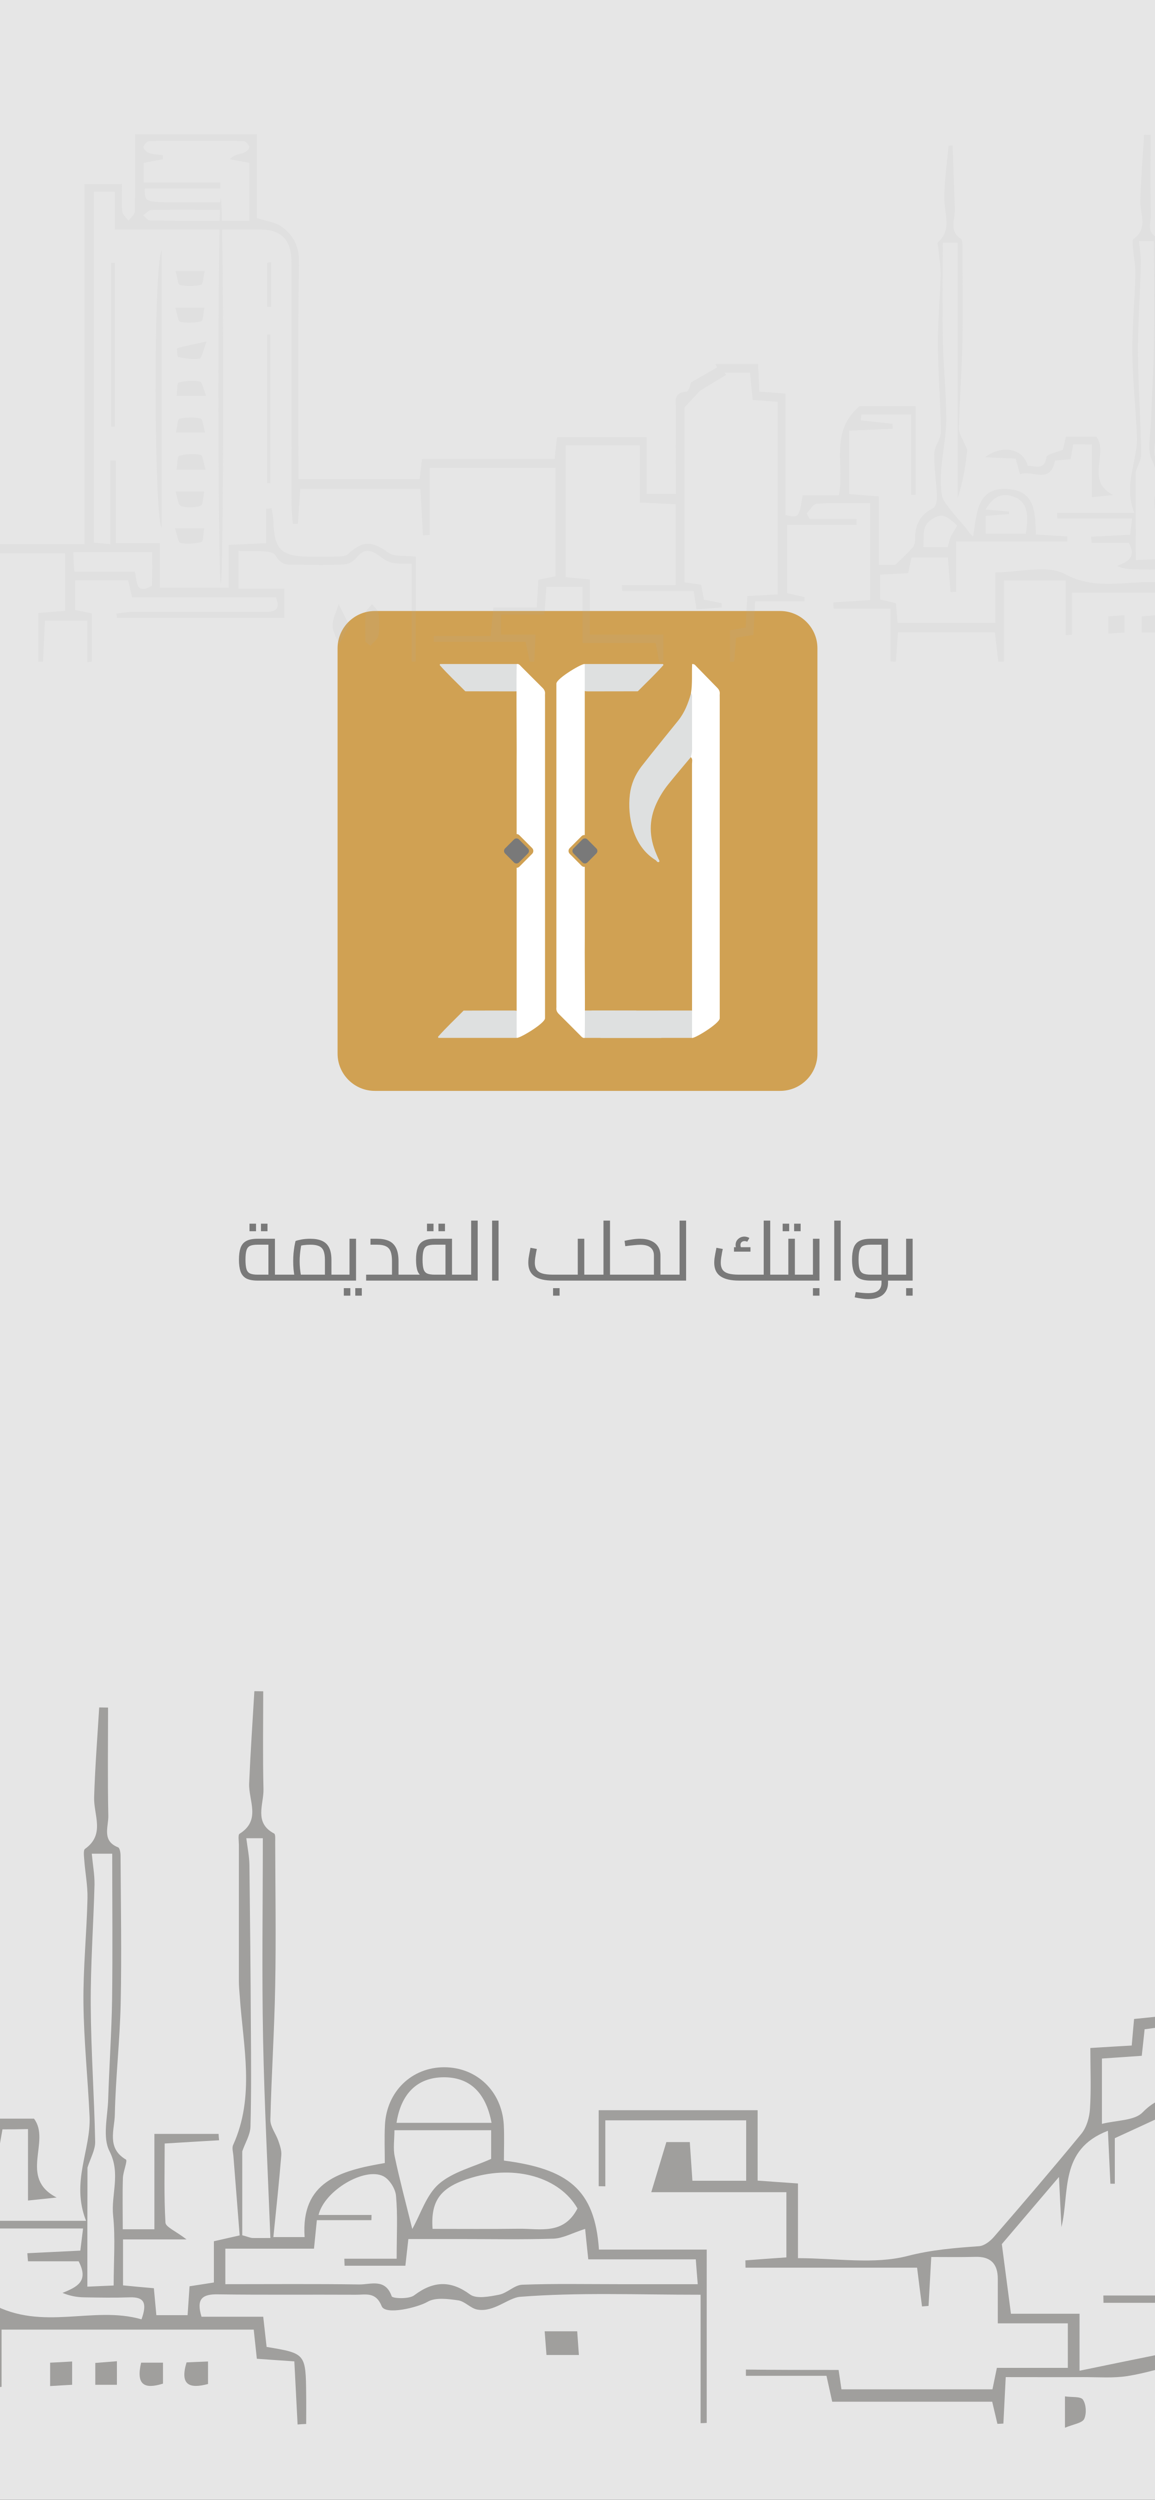 <svg width="414" height="896" viewBox="0 0 414 896" fill="none" xmlns="http://www.w3.org/2000/svg">
<rect x="0" y="0" width="414" height="896" fill="#333333" stroke="none"/>
<g clip-path="url(#clip0_156_2503)">
<rect width="414" height="896" fill="#E6E6E6"/>
<g clip-path="url(#clip1_156_2503)">
<path d="M279.652 391H134.348C126.994 391 121 385.006 121 377.652V232.348C121 224.994 126.994 219 134.348 219H279.652C287.006 219 293 224.994 293 232.348V377.652C293 385.006 287.006 391 279.652 391Z" fill="#D0A153"/>
<g clip-path="url(#clip2_156_2503)">
<path d="M166.175 362.224C172.068 362.213 177.961 362.189 183.854 362.197C185.511 362.201 185.549 362.248 185.573 363.82C185.604 365.934 185.569 368.052 185.592 370.171C185.6 370.822 185.487 371.431 185.181 372C175.827 372 166.474 372 157.108 372C157.225 371.704 157.112 372.055 157.031 371.786C157.011 371.727 156.988 371.633 157.015 371.598C159.913 368.322 163.106 365.333 166.175 362.224Z" fill="#DEE0E0"/>
<path d="M166.788 247.776C172.681 247.787 178.574 247.811 184.467 247.803C186.124 247.799 186.163 247.752 186.186 246.18C186.217 244.066 186.182 241.948 186.205 239.83C186.213 239.178 186.097 238.573 185.794 238C176.44 238 167.087 238 157.718 238C157.834 238.296 157.722 237.945 157.64 238.215C157.621 238.277 157.598 238.371 157.625 238.402C160.527 241.679 163.719 244.667 166.788 247.776Z" fill="#DEE0E0"/>
<path d="M210.549 300.875L213.761 304.105C214.25 304.596 214.25 305.404 213.761 305.899L210.549 309.129C210.06 309.621 209.257 309.621 208.764 309.129L205.552 305.899C205.063 305.408 205.063 304.6 205.552 304.105L208.764 300.875C209.257 300.379 210.06 300.379 210.549 300.875Z" fill="#797979"/>
<path d="M186.027 300.875L189.239 304.105C189.728 304.596 189.728 305.404 189.239 305.899L186.027 309.129C185.538 309.621 184.735 309.621 184.242 309.129L181.03 305.899C180.541 305.408 180.541 304.6 181.03 304.105L184.242 300.875C184.735 300.379 185.534 300.379 186.027 300.875Z" fill="#797979"/>
<path d="M212.078 362.224C216.819 362.213 242.602 362.189 247.347 362.197C248.682 362.201 248.713 362.248 248.732 363.82C248.755 365.934 248.728 368.052 248.748 370.171C248.752 370.822 248.662 371.431 248.418 372C240.892 372 222.759 372 215.221 372C215.314 371.704 215.225 372.055 215.159 371.786C215.143 371.727 215.124 371.633 215.147 371.598C213.642 366.945 209.611 365.333 212.078 362.224Z" fill="#DEE0E0"/>
<path d="M247.622 271.38C244.961 274.575 242.265 277.739 239.654 280.972C237.924 283.114 236.465 285.443 235.305 287.959C232.492 294.044 232.659 300.118 235.301 306.196C235.495 306.648 236.034 307.939 236.17 308.103L236.185 308.138C236.426 308.528 236.442 308.805 236.201 308.95C235.976 309.086 235.677 309.012 235.507 308.809C235.289 308.552 234.956 308.193 234.793 308.162C226.867 303.137 224.846 292.738 225.765 284.799C226.188 281.14 227.647 277.684 229.885 274.77C233.175 270.487 243.06 258.316 243.06 258.316C245.395 255.425 246.695 252.043 247.684 248.513C248.782 248.692 248.666 249.632 248.678 250.331C248.767 256.619 248.786 262.907 248.674 269.196C248.654 270.046 248.464 270.889 247.622 271.38Z" fill="#DEE0E0"/>
<path d="M228.617 247.776C222.724 247.787 216.831 247.811 210.938 247.803C209.281 247.799 209.242 247.752 209.219 246.18C209.188 244.066 209.223 241.948 209.2 239.83C209.192 239.178 209.304 238.57 209.611 238C218.964 238 228.318 238 237.683 238C237.567 238.296 237.679 237.945 237.761 238.215C237.78 238.273 237.803 238.367 237.776 238.402C234.882 241.679 231.689 244.667 228.617 247.776Z" fill="#DEE0E0"/>
<path d="M247.622 271.38C247.874 270.506 248.076 269.64 248.068 268.704C248.037 262.638 248.06 256.576 248.045 250.51C248.045 249.831 248.266 249.082 247.676 248.509C248.239 245.033 247.925 241.507 248.091 238.008C248.949 237.934 249.248 238.484 249.612 238.854C252.111 241.398 254.57 243.976 257.077 246.508C257.713 247.151 258.081 247.826 257.984 248.755C257.946 249.106 257.98 249.465 257.98 249.82C257.98 276.475 257.98 334.508 257.98 364.963C257.98 366.929 248.002 372.866 248.057 371.895C248.084 371.399 248.06 370.904 248.06 370.404C248.06 350.046 248.064 294.134 248.045 273.775C248.045 272.972 248.382 272.055 247.622 271.38Z" fill="white"/>
<path d="M228.007 362.224C222.114 362.213 216.221 362.189 210.328 362.197C208.672 362.201 208.633 362.248 208.61 363.82C208.579 365.934 208.613 368.052 208.59 370.171C208.582 370.822 208.695 371.431 209.001 372C218.355 372 227.709 372 237.074 372C236.957 371.704 237.07 372.055 237.151 371.786C237.171 371.727 237.194 371.633 237.167 371.598C234.269 368.322 231.076 365.333 228.007 362.224Z" fill="#DEE0E0"/>
<path d="M199.434 245.037C199.434 275.496 199.434 333.525 199.434 360.18C199.434 360.535 199.465 360.894 199.43 361.245C199.329 362.174 199.709 362.849 200.361 363.492C202.93 366.024 205.455 368.602 208.012 371.146C208.384 371.516 208.691 372.07 209.571 371.992C209.738 368.497 209.626 347.362 209.595 341.3C209.591 340.36 209.622 337.028 209.618 336.229C209.61 330.214 209.606 321.093 209.606 310.705C209.191 310.744 208.764 310.611 208.45 310.296L204.206 306.028C203.643 305.462 203.643 304.538 204.206 303.976L208.45 299.708C208.764 299.392 209.191 299.26 209.602 299.299C209.598 276.841 209.602 251.817 209.602 239.599C209.602 239.104 209.579 238.605 209.61 238.109C209.664 237.134 199.434 243.075 199.434 245.037Z" fill="white"/>
<path d="M185.224 238.008C185.057 241.503 185.17 262.638 185.201 268.7C185.205 269.64 185.174 272.972 185.177 273.771C185.185 279.72 185.189 288.704 185.189 298.948C185.546 298.96 185.899 299.096 186.167 299.369L190.745 303.972C191.307 304.538 191.307 305.462 190.745 306.024L186.167 310.627C185.899 310.9 185.546 311.037 185.189 311.045C185.193 333.416 185.189 358.246 185.189 370.401C185.189 370.896 185.212 371.395 185.181 371.891C185.123 372.866 195.353 366.925 195.353 364.959C195.353 334.501 195.353 276.471 195.353 249.816C195.353 249.461 195.322 249.102 195.357 248.751C195.458 247.823 195.078 247.148 194.426 246.504C191.858 243.972 189.332 241.394 186.776 238.851C186.407 238.484 186.105 237.93 185.224 238.008Z" fill="white"/>
</g>
</g>
<path d="M-530.234 868.48C-530.561 865.308 -530.887 862.183 -531.261 858.498C-535.227 858.172 -539.193 857.892 -544.092 857.472C-544.092 850.709 -544.092 844.272 -544.092 837.462C-567.748 837.462 -590.378 837.462 -614.221 837.462C-614.221 847.864 -614.221 858.079 -614.221 868.34C-615.388 868.387 -616.601 868.387 -617.767 868.433C-618.141 857.239 -617.814 845.951 -617.907 833.777C-593.364 833.777 -569.335 833.777 -544.419 833.777C-544.419 826.221 -544.419 819.504 -544.419 811.621C-522.582 811.621 -501.632 811.621 -479.982 811.621C-479.982 752.664 -479.982 694.872 -479.982 636.474C-473.916 636.474 -468.55 636.474 -461.738 636.474C-461.738 640.812 -462.018 645.383 -461.598 649.861C-461.458 651.447 -459.592 652.846 -458.518 654.339C-457.445 652.846 -455.439 651.4 -455.439 649.861C-455.206 637.547 -455.299 625.186 -455.299 612.219C-435.422 612.219 -416.152 612.219 -396.088 612.219C-396.088 626.026 -396.088 639.599 -396.088 652.986C-391.609 654.479 -387.363 654.898 -384.283 657.044C-378.264 661.242 -375.371 666.839 -375.511 675.095C-376.164 706.906 -375.791 738.764 -375.838 770.575C-375.838 773.513 -375.838 776.499 -375.838 779.95C-355.728 779.95 -336.364 779.95 -316.814 779.95C-316.44 776.825 -316.114 773.933 -315.694 770.155C-294.184 770.155 -272.86 770.155 -251.164 770.155C-250.744 766.237 -250.417 763.065 -249.997 759.52C-235.579 759.52 -221.488 759.52 -206.464 759.52C-206.464 768.942 -206.464 777.851 -206.464 787.18C-201.518 787.18 -197.505 787.18 -192.233 787.18C-192.233 773.467 -192.279 759.847 -192.186 746.274C-192.139 742.495 -193.819 737.691 -187.007 737.318C-185.98 737.271 -185.14 733.4 -184.86 732.793C-179.961 729.995 -176.042 727.756 -172.169 725.517C-172.449 724.957 -172.776 724.444 -173.056 723.885C-166.29 723.885 -159.524 723.885 -152.385 723.885C-152.152 728.502 -151.965 732.514 -151.732 737.318C-147.673 737.598 -143.707 737.924 -139.041 738.251C-139.041 758.168 -139.041 777.805 -139.041 797.302C-132.415 798.794 -132.415 798.794 -130.642 787.74C-124.95 787.74 -119.07 787.74 -113.005 787.74C-110.065 772.907 -117.671 757.002 -102.926 744.361C-95.554 744.361 -85.802 744.361 -75.63 744.361C-75.63 758.914 -75.63 773.14 -75.63 787.413C-76.377 787.46 -77.124 787.507 -77.87 787.507C-77.87 774.586 -77.87 761.619 -77.87 748.373C-86.969 748.373 -94.528 748.373 -102.086 748.373C-102.18 749.305 -102.273 750.238 -102.413 751.218C-97.281 751.777 -92.148 752.291 -87.015 752.85C-86.922 753.643 -86.875 754.483 -86.782 755.276C-93.688 755.602 -100.593 755.882 -108.059 756.209C-108.059 766.424 -108.059 776.452 -108.059 787.04C-103.44 787.413 -98.96 787.786 -93.548 788.206C-93.548 799.447 -93.548 810.269 -93.548 821.556C-89.442 821.556 -86.269 821.556 -85.522 821.556C-81.79 817.872 -79.223 815.586 -77.03 813.021C-76.237 812.134 -75.817 810.549 -75.817 809.289C-76.05 802.339 -73.624 797.162 -67.045 793.897C-65.785 793.244 -65.039 790.259 -65.132 788.346C-65.412 781.303 -66.625 774.26 -66.485 767.263C-66.439 763.672 -63.219 760.127 -63.266 756.582C-63.406 742.402 -64.665 728.269 -64.759 714.089C-64.852 702.942 -63.686 691.794 -63.452 680.599C-63.359 676.028 -64.246 671.41 -64.665 666.839C-64.759 666.046 -65.179 664.787 -64.805 664.46C-57.9 658.35 -61.539 650.887 -61.633 643.704C-61.726 634.935 -60.373 626.166 -59.626 617.444C-58.973 617.397 -58.32 617.397 -57.62 617.35C-57.247 627.519 -57.013 637.734 -56.5 647.902C-56.267 652.939 -59.673 658.77 -53.561 662.735C-52.907 663.154 -52.861 664.74 -52.861 665.766C-52.814 681.532 -52.534 697.344 -52.814 713.11C-53.094 727.01 -54.214 740.863 -54.54 754.763C-54.587 757.421 -52.627 760.173 -51.554 762.832C-51.181 763.812 -50.341 764.838 -50.481 765.771C-51.414 773.42 -52.534 781.023 -55.1 788.579C-55.1 747.393 -55.1 706.207 -55.1 664.507C-57.62 664.507 -59.626 664.507 -62.379 664.507C-62.379 680.646 -62.612 696.598 -62.286 712.597C-62.053 725.097 -60.653 737.551 -60.606 750.052C-60.559 762.552 -64.759 774.866 -62.706 787.46C-62.286 790.025 -60.093 792.358 -58.367 794.596C-56.127 797.535 -53.561 800.194 -51.228 803.086C-50.201 804.345 -49.501 805.838 -47.448 807.47C-45.628 795.996 -45.768 782.656 -29.578 784.428C-17.259 785.781 -17.259 796.509 -17.026 806.491C-11.754 806.817 -6.714 807.144 -1.722 807.423C-1.722 808.216 -1.722 809.056 -1.722 809.849C-19.312 809.849 -36.856 809.849 -55.8 809.849C-55.8 819.084 -55.8 826.734 -55.8 834.43C-56.687 834.477 -57.573 834.477 -58.507 834.523C-58.926 829.066 -59.346 823.655 -59.766 817.685C-65.459 817.685 -71.105 817.685 -77.45 817.685C-77.917 819.831 -78.523 822.349 -79.177 825.335C-83.609 825.568 -87.902 825.801 -92.755 826.034C-92.755 830.092 -92.755 833.777 -92.755 838.115C-90.468 838.675 -87.949 839.281 -85.102 839.981C-84.822 843.059 -84.589 845.998 -84.263 849.543C-68.772 849.543 -53.234 849.543 -36.716 849.543C-36.716 841.94 -36.716 834.15 -36.716 825.008C-24.678 825.008 -11.474 821.137 -2.888 825.801C15.356 835.69 33.366 826.314 50.723 831.305C52.87 825.335 51.563 823.282 46.571 823.422C41.065 823.609 35.606 823.516 30.1 823.422C27.627 823.376 25.154 822.956 22.401 821.836C27.674 819.691 31.92 817.685 28.187 810.502C22.448 810.502 16.242 810.502 10.036 810.502C9.943 809.522 9.85 808.59 9.803 807.61C15.869 807.33 21.934 807.004 28.794 806.677C29.073 804.485 29.353 802.199 29.773 798.748C17.222 798.748 5.324 798.748 -6.574 798.748C-6.621 797.815 -6.668 796.929 -6.714 795.996C5.09 795.996 16.895 795.996 30.846 795.996C25.341 782.003 32.62 770.668 32.106 758.634C31.5 745.061 30.053 731.534 29.913 717.961C29.773 705.46 31.08 692.913 31.36 680.366C31.453 675.795 30.52 671.177 30.193 666.559C30.1 665.253 29.82 663.154 30.473 662.688C37.752 657.51 33.553 650.561 33.739 644.217C34.066 633.442 34.906 622.714 35.559 611.986C36.632 611.986 37.659 612.033 38.732 612.033C38.732 624.953 38.545 637.873 38.825 650.794C38.919 654.712 36.399 659.796 42.325 662.128C42.931 662.361 43.211 664.041 43.211 665.067C43.305 682.745 43.631 700.376 43.258 718.054C42.978 731.348 41.438 744.641 41.158 757.934C41.065 763.299 38.125 769.922 45.124 774.027C45.824 774.446 44.098 778.411 44.051 780.743C43.864 786.714 44.005 792.684 44.005 799.028C47.737 799.028 51.143 799.028 55.343 799.028C55.343 787.413 55.343 776.265 55.343 764.838C63.555 764.838 70.927 764.838 78.346 764.838C78.393 765.584 78.439 766.377 78.532 767.123C72.42 767.496 66.308 767.823 59.029 768.289C59.029 777.711 58.749 787.18 59.309 796.649C59.402 798.235 62.948 799.634 66.868 802.666C58.282 802.666 51.423 802.666 44.098 802.666C44.098 809.103 44.098 813.907 44.098 819.131C47.831 819.504 51.283 819.831 55.156 820.157C55.436 823.282 55.716 826.221 56.043 829.812C59.635 829.812 63.275 829.812 67.241 829.812C67.474 826.361 67.707 823.142 67.941 819.458C70.74 819.038 73.353 818.618 76.666 818.105C76.666 813.347 76.666 808.496 76.666 803.319C79.746 802.619 82.265 802.059 85.905 801.22C85.158 791.658 84.412 782.236 83.665 772.814C83.572 771.461 83.058 769.875 83.572 768.802C91.457 751.404 87.165 733.493 85.951 715.675C85.811 713.809 85.625 711.897 85.625 710.031C85.625 693.753 85.625 677.474 85.625 661.195C85.625 659.843 85.251 657.697 85.858 657.277C93.697 652.38 89.031 645.336 89.311 639.133C89.778 628.125 90.524 617.164 91.177 606.156C92.25 606.156 93.277 606.202 94.35 606.202C94.35 617.91 94.163 629.571 94.443 641.278C94.583 646.736 90.897 653.313 98.269 657.184C98.783 657.464 98.643 659.236 98.643 660.309C98.689 677.427 98.969 694.499 98.643 711.617C98.363 727.709 97.29 743.755 96.916 759.8C96.87 762.272 98.876 764.744 99.763 767.31C100.323 768.942 100.976 770.761 100.836 772.441C100.043 782.096 99.016 791.705 97.99 801.826C102.655 801.826 105.548 801.826 109.188 801.826C107.835 782.003 121.739 778.038 137.93 775.286C137.93 770.855 137.743 766.237 137.977 761.666C138.583 749.632 147.589 740.956 159.207 740.956C170.872 740.956 179.877 749.539 180.577 761.573C180.81 765.864 180.624 770.202 180.624 774.4C203.393 777.385 213.239 784.568 214.685 806.304C227.283 806.304 239.974 806.304 253.319 806.304C253.319 827.76 253.319 848.097 253.319 868.433C252.573 868.48 251.873 868.527 251.126 868.527C251.126 853.507 251.126 838.442 251.126 822.489C228.45 822.489 207.313 821.603 186.409 823.236C182.21 823.562 176.984 828.88 171.105 827.807C168.679 827.387 166.626 824.822 164.199 824.495C160.56 823.982 156.081 823.376 153.281 825.008C149.782 827.06 138.117 829.906 136.81 826.594C134.711 821.323 131.071 822.536 127.478 822.489C111.008 822.396 94.537 822.583 78.066 822.349C72.607 822.256 70.227 823.889 72.234 830.372C79.232 830.372 86.511 830.372 94.35 830.372C94.817 834.523 95.19 837.928 95.563 841.194C109.608 843.526 109.608 843.526 109.748 858.592C109.794 861.997 109.748 865.402 109.748 868.807C108.721 868.853 107.695 868.9 106.668 868.993C106.295 861.763 105.922 854.487 105.502 846.371C101.069 846.091 96.823 845.765 92.064 845.438C91.691 842.08 91.364 838.908 90.944 834.99C61.315 834.99 31.593 834.99 0.564 834.99C0.564 841.707 0.564 848.61 0.564 855.513C-0.462 855.56 -1.489 855.653 -2.468 855.7C-2.468 846.977 -2.468 838.208 -2.468 829.066C-13.2 829.066 -22.159 829.066 -32.517 829.066C-32.517 842.126 -32.517 855.28 -32.517 868.433C-33.45 868.48 -34.383 868.573 -35.317 868.62C-35.877 863.956 -36.39 859.245 -36.95 854.254C-52.767 854.254 -68.305 854.254 -84.123 854.254C-84.496 859.291 -84.822 863.909 -85.149 868.527C-85.989 868.48 -86.875 868.48 -87.715 868.433C-87.715 860.317 -87.715 852.155 -87.715 842.779C-97.794 842.779 -106.612 842.779 -115.431 842.779C-115.478 841.753 -115.571 840.774 -115.618 839.748C-109.832 839.374 -104.046 839.001 -97.7 838.628C-97.7 823.142 -97.7 807.937 -97.7 791.471C-106.332 791.471 -115.058 791.191 -123.69 791.704C-125.416 791.798 -126.956 794.783 -128.589 796.462C-128.122 797.395 -127.656 798.281 -127.189 799.214C-119.584 799.214 -111.978 799.214 -104.373 799.214C-104.373 800.147 -104.326 801.08 -104.326 802.013C-115.431 802.013 -126.536 802.013 -138.061 802.013C-138.061 814 -138.061 824.542 -138.061 835.316C-135.121 835.969 -132.368 836.576 -129.616 837.229C-129.616 837.882 -129.616 838.581 -129.616 839.234C-137.501 839.234 -145.386 839.234 -153.692 839.234C-154.018 845.485 -154.252 850.289 -154.532 855.606C-157.378 856.073 -159.944 856.446 -162.977 856.912C-163.304 860.831 -163.63 864.702 -163.957 868.573C-164.61 868.573 -165.31 868.573 -165.963 868.573C-165.963 863.629 -165.963 858.685 -165.963 853.274C-163.817 852.901 -161.251 852.388 -158.358 851.875C-158.078 846.791 -157.845 841.94 -157.565 836.622C-152.525 836.343 -147.953 836.109 -142.774 835.829C-142.774 804.718 -142.774 773.84 -142.774 742.169C-146.506 741.889 -150.472 741.609 -154.998 741.283C-155.418 736.898 -155.792 732.654 -156.258 727.989C-160.644 727.989 -164.704 727.989 -168.763 727.989C-168.483 728.362 -168.203 728.689 -167.923 729.062C-171.749 731.394 -175.622 733.726 -180.614 736.758C-181.968 738.251 -184.534 741.003 -188.173 744.921C-188.173 771.788 -188.173 800.52 -188.173 829.906C-185.467 830.326 -182.901 830.699 -180.055 831.118C-179.588 833.637 -179.121 835.969 -178.701 838.395C-175.668 839.001 -172.869 839.561 -170.069 840.121C-170.069 840.82 -170.069 841.473 -170.069 842.173C-173.989 842.453 -177.908 842.779 -182.294 843.106C-182.807 839.981 -183.181 837.649 -183.694 834.197C-195.219 834.197 -206.837 834.197 -218.455 834.197C-218.502 833.264 -218.549 832.285 -218.595 831.352C-210.057 831.352 -201.471 831.352 -192.513 831.352C-192.513 817.405 -192.513 805.185 -192.513 791.984C-198.065 791.751 -203.618 791.471 -209.963 791.191C-209.963 781.909 -209.963 772.954 -209.963 763.392C-222.281 763.392 -233.9 763.392 -246.078 763.392C-246.078 784.708 -246.078 805.931 -246.078 827.527C-242.112 827.9 -238.659 828.18 -234.273 828.6C-234.273 837.415 -234.273 846.091 -234.273 855.467C-221.955 855.467 -210.523 855.467 -198.485 855.467C-198.485 860.364 -198.485 864.515 -198.485 868.667C-199.138 868.807 -199.838 868.9 -200.491 869.04C-201.005 866.241 -201.471 863.443 -202.171 859.571C-213.556 859.571 -225.221 859.571 -237.772 859.571C-237.772 849.963 -237.772 841.333 -237.772 832.238C-244.071 832.238 -249.391 832.238 -255.363 832.238C-255.643 836.529 -255.97 840.774 -256.296 845.811C-263.388 845.811 -270.154 845.811 -277.386 845.811C-277.386 849.216 -277.386 851.875 -277.386 855.513C-272.067 855.513 -266.748 855.513 -260.635 855.513C-260.869 860.644 -261.055 864.655 -261.242 868.667C-261.989 868.713 -262.688 868.713 -263.435 868.76C-263.995 866.055 -264.555 863.349 -265.395 859.105C-280.046 859.105 -295.117 859.105 -310.141 859.105C-310.141 858.172 -310.141 857.192 -310.141 856.259C-301.089 856.259 -292.084 856.259 -282.472 856.259C-282.006 851.082 -281.632 847.164 -281.166 842.36C-274.167 842.36 -267.401 842.36 -260.076 842.36C-259.796 837.462 -259.516 833.451 -259.236 828.973C-256.576 828.413 -254.01 827.9 -250.884 827.294C-250.884 809.849 -250.884 792.404 -250.884 774.493C-270.947 774.493 -290.871 774.493 -312.194 774.493C-312.194 785.221 -312.194 796.182 -312.194 807.144C-313.267 807.19 -314.341 807.283 -315.414 807.33C-315.787 799.914 -316.207 792.497 -316.58 784.755C-336.177 784.755 -355.308 784.755 -375.091 784.755C-375.465 790.445 -375.884 796.089 -376.258 801.733C-377.051 801.733 -377.891 801.733 -378.684 801.733C-378.871 798.701 -379.244 795.716 -379.244 792.684C-379.291 753.177 -379.291 713.67 -379.337 674.116C-379.337 663.667 -384.33 658.583 -394.595 658.537C-414.892 658.49 -435.235 658.537 -455.532 658.537C-458.472 658.537 -461.411 658.537 -465.237 658.537C-465.237 651.867 -465.237 646.269 -465.237 640.159C-469.017 640.159 -471.91 640.159 -475.456 640.159C-475.456 696.785 -475.456 753.457 -475.456 810.922C-473.449 811.108 -471.163 811.295 -467.43 811.621C-467.43 797.535 -467.43 784.242 -467.43 770.901C-466.544 770.901 -465.657 770.901 -464.771 770.901C-464.771 784.008 -464.771 797.069 -464.771 811.108C-457.165 811.108 -450.726 811.108 -443.401 811.108C-443.401 818.758 -443.401 825.475 -443.401 832.844C-431.969 832.844 -421.424 832.844 -409.899 832.844C-409.899 826.407 -409.899 819.737 -409.899 812.041C-403.694 811.761 -398.374 811.528 -391.749 811.202C-391.749 805.418 -391.749 799.914 -391.749 794.456C-390.862 794.41 -389.976 794.363 -389.089 794.317C-388.762 796.416 -388.249 798.515 -388.203 800.613C-387.829 814.373 -384.33 817.778 -370.472 817.778C-365.806 817.778 -361.14 817.872 -356.474 817.685C-354.934 817.638 -352.975 817.452 -351.948 816.519C-344.623 809.756 -340.423 810.082 -332.211 815.819C-329.085 818.012 -323.812 817.125 -318.913 817.685C-318.913 834.57 -318.913 851.642 -318.913 868.713C-319.613 868.76 -320.266 868.76 -320.966 868.807C-320.966 853.228 -320.966 837.695 -320.966 821.183C-324.932 820.997 -327.918 821.23 -330.671 820.577C-332.864 820.064 -334.871 818.618 -336.784 817.265C-340.657 814.467 -344.016 813.487 -347.609 817.965C-348.962 819.691 -351.482 821.323 -353.535 821.463C-361.187 821.883 -368.886 821.836 -376.584 821.556C-380.457 821.417 -384.05 822.676 -387.223 817.032C-388.996 813.954 -398.608 815.446 -405.233 814.84C-405.233 821.557 -405.233 826.921 -405.233 833.311C-398.001 833.311 -390.769 833.311 -382.977 833.311C-382.977 838.535 -382.977 842.733 -382.977 847.397C-410.133 847.397 -437.242 847.397 -464.351 847.397C-464.444 846.697 -464.491 845.998 -464.584 845.298C-461.925 845.018 -459.265 844.552 -456.605 844.552C-435.189 844.505 -413.772 844.459 -392.355 844.552C-387.643 844.552 -384.61 843.759 -386.989 837.462C-410.039 837.462 -433.322 837.462 -456.979 837.462C-457.679 834.43 -458.238 831.911 -458.892 829.159C-467.477 829.159 -475.829 829.159 -484.741 829.159C-484.741 834.104 -484.741 838.628 -484.741 843.572C-482.035 844.132 -479.469 844.645 -476.576 845.205C-476.576 853.041 -476.576 860.877 -476.576 868.667C-477.322 868.76 -478.022 868.853 -478.769 868.9C-478.769 862.323 -478.769 855.746 -478.769 848.703C-486.514 848.703 -492.673 848.703 -499.392 848.703C-499.719 855.513 -499.999 862.137 -500.325 868.713C-501.072 868.713 -501.772 868.667 -502.518 868.667C-502.518 860.924 -502.518 853.181 -502.518 844.972C-498.412 844.645 -494.12 844.319 -489.454 843.945C-489.454 834.523 -489.454 825.568 -489.454 815.913C-505.971 815.913 -522.535 815.913 -539.659 815.913C-539.659 828.46 -539.659 840.914 -539.659 853.974C-535.553 854.3 -531.821 854.58 -528.088 854.86C-528.088 859.571 -528.088 864.096 -528.088 868.62C-529.021 868.48 -529.628 868.48 -530.234 868.48ZM80.772 818.711C97.103 818.711 112.921 818.571 128.785 818.805C132.891 818.851 138.117 816.519 140.403 823.049C140.683 823.842 146.562 824.122 148.428 822.723C155.567 817.312 161.773 817.452 168.492 822.396C170.778 824.075 175.444 823.142 178.85 822.489C181.79 821.93 184.403 818.991 187.203 818.898C198.727 818.478 210.252 818.711 221.777 818.711C231.016 818.711 240.254 818.711 250.1 818.711C249.82 815.353 249.633 813.021 249.4 809.802C236.148 809.802 223.41 809.802 210.859 809.802C210.346 805.045 209.972 801.266 209.739 798.888C205.213 800.334 201.854 802.246 198.448 802.386C187.203 802.759 175.958 802.526 164.713 802.526C158.554 802.526 152.394 802.526 146.375 802.526C145.909 806.77 145.582 809.662 145.302 812.088C137.65 812.088 130.558 812.088 123.512 812.088C123.466 811.248 123.466 810.409 123.419 809.569C129.485 809.569 135.55 809.569 142.176 809.569C142.176 801.22 142.596 794.037 141.943 786.993C141.709 784.475 139.61 781.116 137.37 779.997C130.698 776.685 116.327 785.081 114.18 793.897C120.666 793.897 126.918 793.897 133.171 793.897C133.171 794.503 133.171 795.11 133.124 795.763C126.685 795.763 120.246 795.763 113.574 795.763C113.201 799.447 112.921 802.293 112.547 805.978C101.769 805.978 91.457 805.978 80.772 805.978C80.772 810.315 80.772 813.767 80.772 818.711ZM-414.099 635.775C-414.052 636.754 -414.052 637.734 -414.005 638.713C-426.277 638.713 -438.548 638.713 -450.773 638.713C-450.866 645.43 -450.866 645.43 -434.769 645.43C-427.863 645.43 -420.958 645.43 -414.052 645.43C-414.099 646.642 -414.145 647.855 -414.192 649.068C-416.758 649.068 -419.371 649.068 -421.937 649.068C-430.429 649.068 -438.921 648.975 -447.413 649.208C-448.813 649.255 -450.12 650.887 -451.473 651.82C-450.353 652.706 -449.28 654.339 -448.16 654.339C-432.109 654.525 -416.105 654.432 -399.821 654.432C-399.821 644.17 -399.821 635.215 -399.821 626.259C-403.227 625.606 -406.26 625.046 -409.293 624.44C-407.1 622.155 -404.813 622.108 -402.714 621.408C-401.501 620.988 -399.821 619.589 -399.774 618.61C-399.727 617.63 -401.454 615.624 -402.434 615.624C-417.785 615.438 -433.136 615.438 -448.487 615.578C-449.513 615.578 -451.24 617.444 -451.286 618.47C-451.286 619.449 -449.7 620.988 -448.487 621.408C-446.387 622.108 -444.054 622.108 -441.814 622.434C-441.814 623.087 -441.814 623.74 -441.768 624.393C-444.801 624.953 -447.787 625.56 -451.1 626.166C-451.1 629.058 -451.1 631.95 -451.1 635.681C-438.548 635.774 -426.323 635.775 -414.099 635.775ZM31.313 819.597C35.419 819.411 37.705 819.318 40.738 819.178C40.738 810.455 41.392 802.246 40.552 794.177C39.758 786.527 43.351 779.111 39.245 771.041C36.679 766.05 38.592 758.681 38.779 752.384C39.152 740.49 39.992 728.549 40.178 716.655C40.412 699.303 40.225 681.998 40.225 664.414C37.565 664.414 35.046 664.414 32.9 664.414C33.273 668.472 33.926 671.97 33.879 675.468C33.506 689.881 32.433 704.341 32.526 718.754C32.62 735.079 33.786 751.358 34.113 767.683C34.159 770.575 32.433 773.513 31.36 776.918C31.313 790.212 31.313 804.298 31.313 819.597ZM96.916 802.153C95.983 777.805 94.77 754.436 94.303 731.114C93.837 707.093 94.21 683.071 94.21 658.863C93.137 658.863 90.711 658.863 88.284 658.863C88.751 662.501 89.358 665.44 89.404 668.379C89.638 687.596 89.824 706.86 89.917 726.077C90.011 738.158 90.104 750.238 89.778 762.272C89.684 765.211 87.864 768.103 86.838 771.088C86.838 780.93 86.838 791.191 86.838 801.173C88.938 801.733 89.684 802.106 90.477 802.153C92.111 802.199 93.743 802.153 96.916 802.153ZM206.986 791.565C200.594 780.417 184.823 775.846 169.145 780.51C158.087 783.775 154.308 788.486 155.054 798.888C165.319 798.888 175.678 798.981 185.989 798.841C193.548 798.748 202.04 801.173 206.986 791.565ZM147.775 798.934C150.808 793.524 152.814 786.714 157.294 782.796C162.333 778.411 169.705 776.685 176.051 773.793C176.051 770.668 176.051 767.03 176.051 763.532C164.199 763.532 153.141 763.532 141.383 763.532C141.383 766.983 140.87 770.062 141.476 772.907C143.203 781.163 145.396 789.279 147.775 798.934ZM142.129 760.873C147.915 760.873 153.561 760.873 159.253 760.873C164.853 760.873 170.452 760.873 176.191 760.873C174.091 749.725 168.119 744.454 158.88 744.548C149.735 744.641 143.763 750.238 142.129 760.873ZM-447.18 815.586C-460.245 815.586 -472.61 815.586 -485.581 815.586C-485.394 818.944 -485.254 821.743 -485.068 825.101C-474.709 825.101 -465.237 825.101 -455.626 825.101C-454.366 829.626 -455.486 836.856 -447.227 831.911C-447.18 826.921 -447.18 821.743 -447.18 815.586ZM-41.756 794.923C-37.323 795.296 -33.824 795.623 -30.324 795.949C-30.324 796.369 -30.371 796.742 -30.371 797.162C-34.057 797.442 -37.743 797.722 -41.709 798.001C-41.709 801.08 -41.709 803.692 -41.709 806.677C-34.897 806.677 -28.458 806.677 -22.112 806.677C-20.246 795.809 -22.112 790.445 -28.551 788.439C-34.477 786.62 -38.396 789.139 -41.756 794.923ZM-60.186 813.207C-59.72 811.575 -59.393 809.756 -58.646 808.123C-57.76 806.117 -55.287 802.946 -55.66 802.572C-57.9 800.52 -60.746 797.861 -63.359 797.908C-65.972 797.955 -69.565 800.38 -70.825 802.759C-72.271 805.511 -71.664 809.383 -71.944 813.207C-67.558 813.207 -64.106 813.207 -60.186 813.207Z" fill="#A09F9D"/>
<path d="M300.585 849.449C300.865 851.362 301.239 853.694 301.612 856.399C319.716 856.399 337.493 856.399 355.737 856.399C356.203 854.207 356.67 851.875 357.323 848.703C365.489 848.703 373.887 848.703 382.753 848.703C382.753 843.059 382.753 838.302 382.753 832.751C374.727 832.751 366.842 832.751 357.65 832.751C357.65 826.967 357.65 821.883 357.65 816.799C357.65 811.388 355.084 808.729 349.531 808.916C344.399 809.056 339.266 808.963 333.807 808.963C333.434 815.4 333.154 820.95 332.827 826.501C332.034 826.547 331.241 826.641 330.494 826.687C329.934 822.536 329.421 818.385 328.721 812.787C308.191 812.787 287.707 812.787 267.224 812.787C267.224 811.901 267.177 811.062 267.177 810.175C271.89 809.802 276.602 809.476 281.875 809.103C281.875 801.593 281.875 794.363 281.875 785.734C265.264 785.734 248.56 785.734 233.442 785.734C235.402 779.297 237.035 773.747 238.855 767.776C241.001 767.776 243.941 767.776 247.253 767.776C247.58 772.534 247.86 776.825 248.187 781.629C254.532 781.629 260.738 781.629 267.457 781.629C267.457 774.493 267.457 767.543 267.457 759.987C251.08 759.987 234.749 759.987 216.971 759.987C216.971 767.87 216.971 775.752 216.971 783.635C216.178 783.635 215.385 783.589 214.592 783.589C214.592 774.68 214.592 765.817 214.592 756.349C233.209 756.349 251.966 756.349 271.563 756.349C271.563 764.791 271.563 772.907 271.563 781.583C276.556 781.956 280.802 782.236 286.027 782.609C286.027 791.425 286.027 800.054 286.027 809.382C299.839 809.382 313.277 811.715 325.315 808.59C334.04 806.351 342.346 805.698 350.978 805.091C352.797 804.951 354.897 803.319 356.203 801.826C366.795 789.606 377.34 777.292 387.605 764.791C389.472 762.506 390.498 758.961 390.685 755.929C391.151 748.886 390.825 741.749 390.825 734.053C396.144 733.726 400.67 733.446 405.662 733.167C405.942 729.948 406.176 727.056 406.502 723.651C409.395 723.371 412.008 723.092 415.088 722.765C415.508 719.267 415.881 715.862 416.301 712.084C420.127 712.084 423.626 712.084 428.246 712.084C428.246 719.827 428.246 727.569 428.246 735.685C431.792 735.825 434.171 735.965 436.691 736.059C441.684 718.007 431.605 698.044 444.39 680.552C455.448 693.566 449.709 707.886 450.876 721.272C449.756 721.366 448.636 721.506 447.469 721.599C447.469 710.731 447.469 699.816 447.469 688.948C446.21 688.855 444.95 688.762 443.69 688.669C442.99 691.514 441.824 694.312 441.73 697.204C441.497 707.606 441.497 718.054 441.777 728.456C441.824 730.974 443.41 733.446 444.297 735.965C445.65 733.68 447.003 731.441 449.242 727.663C451.622 727.663 455.635 727.803 459.648 727.616C461.747 727.523 464.174 727.476 465.947 726.497C481.204 717.821 487.317 719.36 495.342 734.099C495.762 734.892 496.882 735.312 497.628 735.919C498.982 733.96 500.381 732 501.968 729.668C507.614 729.668 513.773 729.668 519.932 729.668C520.025 730.461 520.118 731.208 520.165 732C515.219 732.42 510.273 732.887 504.907 733.353C504.254 742.542 497.675 739.324 492.496 739.417C489.836 726.73 486.897 723.931 475.838 725.844C472.806 726.357 469.166 730.228 468.14 733.307C466.786 737.225 467.533 742.029 468 746.367C468.186 747.906 470.146 749.305 471.312 750.751C472.479 749.305 474.065 747.999 474.672 746.367C475.372 744.454 475.279 742.262 475.512 740.163C476.212 740.117 476.912 740.023 477.565 739.977C478.031 743.148 478.498 746.32 479.058 750.192C490.536 750.192 502.154 750.192 514.333 750.192C514.659 746.693 514.939 743.288 515.312 738.95C518.532 738.95 521.471 739.044 524.364 738.904C525.951 738.857 528.844 738.624 528.937 738.111C530.383 729.902 536.776 733.54 541.255 732.793C545.314 732.094 549 733.586 552.92 728.502C555.579 725.097 565.051 727.01 571.724 726.497C572.237 730.228 572.61 732.793 573.077 736.012C581.056 736.012 588.708 736.432 596.313 735.779C598.553 735.592 600.559 732.327 603.639 729.622C607.558 730.508 615.63 724.771 617.45 736.059C622.489 736.059 627.715 734.986 632.288 736.245C654.824 742.402 677.921 738.437 698.917 740.07C701.25 744.454 702.93 747.58 704.657 750.751C706.336 746.413 708.016 742.122 710.209 736.385C717.488 736.385 726.353 736.385 735.359 736.385C735.919 733.027 736.338 730.648 736.852 727.569C743.711 727.569 750.663 727.569 758.222 727.569C758.688 729.622 759.155 731.861 759.715 734.426C765.594 734.426 771.24 734.426 777.259 734.426C777.772 731.954 778.239 729.668 778.752 727.15C785.658 727.15 792.19 727.15 799.235 727.15C799.749 729.622 800.215 731.907 800.729 734.613C807.448 734.613 813.98 734.613 821.585 734.613C821.585 748.093 821.585 761.06 821.585 775.053C829.004 775.053 835.443 775.053 842.489 775.053C842.862 780.743 843.189 785.548 843.469 790.398C846.875 790.772 849.814 791.051 853.127 791.378C854.247 799.028 851.867 809.336 865.352 807.05C865.725 810.968 866.052 814.14 866.379 817.685C871.278 818.012 875.85 818.338 880.516 818.665C880.516 835.456 880.516 851.922 880.516 868.34C879.77 868.387 879.023 868.433 878.277 868.527C877.857 863.443 877.483 858.358 876.97 852.155C861.619 852.155 846.128 852.155 829.937 852.155C829.937 842.453 829.937 833.731 829.937 824.448C819.766 824.448 810.34 824.448 799.515 824.448C799.515 839.281 799.515 853.974 799.515 868.713C798.722 868.713 797.976 868.667 797.182 868.667C797.182 852.854 797.182 837.042 797.182 820.624C800.449 820.39 803.901 820.157 807.634 819.877C809.687 815.819 809.314 813.301 803.808 813.347C795.316 813.44 786.824 813.394 777.725 813.394C777.725 820.903 777.725 827.853 777.725 835.176C780.572 835.69 783.465 836.203 786.451 836.716C786.451 847.537 786.451 858.032 786.451 868.527C785.704 868.573 784.958 868.62 784.164 868.713C784.164 859.338 784.164 849.963 784.164 840.167C770.353 840.167 758.128 840.167 745.25 840.167C744.924 845.438 744.644 850.476 744.271 856.633C729.946 856.633 715.948 856.633 701.53 856.633C701.204 861.157 700.97 864.982 700.551 870.766C696.071 861.95 697.471 858.358 701.017 852.341C703.35 848.423 702.464 842.593 703.07 837.089C692.012 837.089 682.26 837.089 671.482 837.089C671.482 843.199 671.482 849.356 671.482 856.073C665.183 856.399 659.864 856.679 654.078 856.959C653.704 861.11 653.331 864.889 653.005 868.667C652.258 868.667 651.512 868.62 650.718 868.62C650.718 854.114 650.718 839.654 650.718 824.448C634.901 824.448 620.203 824.448 604.105 824.448C604.105 839.001 604.105 853.741 604.105 868.527C603.126 868.527 602.146 868.573 601.166 868.573C600.839 862.65 600.513 856.773 600.139 849.823C591.927 849.823 583.855 849.823 574.85 849.823C574.85 833.591 574.85 818.338 574.85 802.806C559.686 802.806 545.454 802.806 530.15 802.806C530.15 817.778 530.15 832.658 530.15 847.817C514.519 847.817 499.961 847.817 485.45 847.817C485.404 847.117 485.357 846.418 485.357 845.671C498.608 845.671 511.86 845.671 525.671 845.671C525.671 840.074 525.671 835.829 525.671 830.605C517.739 830.605 506.26 827.247 502.154 831.305C493.289 840.074 484.47 833.404 475.792 836.529C475.092 832.984 474.579 830.419 473.972 827.294C468.186 827.294 462.354 827.294 455.961 827.294C455.961 832.378 455.961 837.135 455.961 842.546C461.187 842.779 466.273 843.059 471.779 843.292C471.779 851.922 471.779 860.131 471.779 868.387C471.079 868.433 470.379 868.527 469.679 868.573C469.679 861.623 469.679 854.674 469.679 846.884C463.194 846.884 458.154 846.884 452.089 846.884C452.089 835.55 452.089 825.008 452.089 813.86C443.877 813.86 436.644 813.86 428.572 813.86C428.572 821.696 428.572 829.533 428.572 835.876C424.28 838.395 421.2 840.167 418.121 841.94C421.014 843.292 423.906 844.598 427.499 846.278C427.499 852.948 427.499 860.737 427.499 868.527C426.706 868.573 425.959 868.62 425.166 868.62C424.84 862.137 424.466 855.653 424.046 846.837C416.907 848.61 410.608 850.616 404.123 851.642C399.037 852.435 393.718 852.015 388.492 852.015C379.487 852.061 370.435 852.015 360.496 852.015C360.216 857.845 359.936 863.256 359.656 868.667C358.956 868.713 358.21 868.76 357.51 868.76C356.95 866.381 356.39 864.002 355.643 860.831C336.793 860.831 317.709 860.831 298.299 860.831C297.599 857.659 297.039 855.14 296.246 851.548C286.587 851.548 276.976 851.548 267.364 851.548C267.364 850.802 267.364 850.056 267.364 849.309C278.375 849.449 289.2 849.449 300.585 849.449ZM625.569 805.744C639.1 805.744 651.558 805.744 664.016 805.744C664.669 808.776 665.183 811.295 665.743 814.047C673.115 814.047 679.974 814.187 686.786 814C692.012 813.86 697.004 813.674 696.398 820.997C704.423 820.997 711.935 820.997 720.381 820.997C720.381 809.569 720.381 798.748 720.381 787.74C726.073 787.74 730.786 787.74 736.478 787.74C736.478 799.401 736.478 810.549 736.478 822.256C743.337 822.256 749.31 822.256 755.702 822.256C756.075 826.874 756.355 830.839 756.682 835.27C762.374 835.27 767.647 835.27 773.759 835.27C773.759 826.641 773.759 818.525 773.759 810.082C787.057 810.082 799.515 810.082 812.253 810.082C812.627 813.58 812.953 816.472 813.373 820.344C819.952 820.344 826.438 820.344 833.903 820.344C833.903 830.139 833.903 839.048 833.903 847.63C849.114 847.63 863.206 847.63 877.11 847.63C877.11 838.815 877.11 830.745 877.11 821.93C873.517 821.93 870.531 821.603 867.592 821.976C858.633 823.189 851.867 820.157 846.222 813.067C842.489 808.403 837.683 804.578 832.784 799.867C832.037 804.158 831.524 806.91 831.057 809.709C830.731 809.662 830.357 809.616 830.031 809.616C829.797 805.651 829.517 801.686 829.237 796.929C819.252 796.929 809.687 796.649 800.122 797.022C788.317 797.442 785.704 784.755 775.626 780.51C775.626 786.107 775.626 791.005 775.626 795.902C773.666 789.139 775.439 780.557 771.893 776.265C768.487 772.114 759.668 772.394 752.576 770.575C752.109 776.825 751.783 780.65 751.503 784.475C750.99 784.475 750.523 784.475 750.01 784.475C749.543 780.417 749.123 776.359 748.657 772.441C725.7 771.088 725.327 771.135 722.341 775.752C713.849 768.383 704.33 773.513 694.578 772.254C694.578 780.976 694.578 788.486 694.578 795.996C693.925 795.996 693.272 795.996 692.618 795.996C692.618 788.206 692.618 780.463 692.618 772.627C686.133 772.627 680.767 772.627 675.215 772.627C674.888 776.359 674.608 779.577 674.328 782.796C675.168 770.202 666.069 764.838 656.877 757.095C656.877 770.761 656.877 782.656 656.877 794.55C656.177 794.55 655.431 794.55 654.731 794.55C654.731 781.303 654.731 768.103 654.731 755.089C645.679 755.089 637.84 755.089 629.488 755.089C629.208 761.106 628.975 766.657 628.742 772.207C628.042 772.161 627.389 772.114 626.689 772.067C626.689 766.424 626.689 760.826 626.689 754.903C615.817 754.903 605.739 754.903 594.494 754.903C594.494 767.217 594.494 779.297 594.494 791.331C593.7 791.331 592.907 791.331 592.161 791.285C592.161 779.111 592.161 766.983 592.161 754.996C582.362 754.996 573.637 754.996 563.978 754.996C563.978 765.771 563.978 776.172 563.978 786.527C563.232 786.527 562.532 786.527 561.785 786.527C561.785 776.125 561.785 765.724 561.785 755.182C551.473 755.182 542.328 755.182 533.183 755.182C532.856 760.127 532.576 764.465 532.296 768.802C531.737 768.756 531.13 768.756 530.57 768.709C530.29 764.278 530.01 759.8 529.73 755.043C521.845 755.043 514.286 755.043 505.607 755.043C505.607 769.735 505.607 783.962 505.607 798.188C504.907 798.188 504.207 798.188 503.508 798.141C503.508 783.868 503.508 769.595 503.508 755.043C496.462 755.043 490.349 755.043 483.397 755.043C483.397 762.459 483.397 769.316 483.397 776.219C482.697 776.219 481.997 776.219 481.298 776.265C481.298 769.176 481.298 762.086 481.298 755.089C473.272 755.089 466.553 755.089 458.994 755.089C458.994 767.543 458.994 779.484 458.994 791.425C458.341 791.425 457.641 791.425 456.988 791.425C456.988 779.297 456.988 767.123 456.988 755.136C451.015 755.136 446.21 755.136 440.704 755.136C440.704 760.267 440.704 764.744 440.704 769.269C440.237 769.269 439.771 769.269 439.304 769.315C438.977 764.558 438.651 759.847 438.324 754.996C431.465 754.996 425.306 754.996 417.934 754.996C417.934 767.31 417.934 779.157 417.934 791.052C417.234 791.052 416.581 791.005 415.881 791.005C415.881 780.23 415.881 769.455 415.881 758.867C410.562 761.339 405.802 763.532 399.597 766.377C399.597 770.715 399.597 776.732 399.597 782.702C399.083 782.702 398.57 782.702 398.01 782.702C397.73 776.639 397.45 770.575 397.124 763.718C379.533 770.482 383.499 785.874 380.466 798.235C380.186 792.731 379.906 787.273 379.58 780.277C371.321 789.979 364.276 798.281 359.096 804.345C360.356 814.047 361.336 821.323 362.363 829.299C370.481 829.299 378.32 829.299 386.952 829.299C386.952 836.016 386.952 841.986 386.952 849.729C396.657 847.724 405.243 845.951 414.015 844.179C414.248 841.24 414.481 838.581 414.761 835.596C418.027 835.27 420.967 834.943 424 834.617C424 831.678 424 829.113 424 825.381C414.154 825.381 404.823 825.381 395.537 825.381C395.537 824.495 395.491 823.655 395.491 822.769C405.009 822.769 414.528 822.769 424.14 822.769C424.466 817.825 424.746 814.327 425.026 810.362C435.151 810.362 445.09 810.362 455.075 810.362C455.402 815.073 455.635 819.038 455.915 823.469C463.707 823.469 470.706 823.469 477.985 823.469C478.265 826.547 478.498 829.159 478.778 832.005C484.377 832.005 492.589 834.01 494.129 831.632C499.121 823.982 505.654 827.713 511.486 827.014C516.199 826.407 521.051 826.874 526.697 826.874C526.697 816.892 526.697 808.216 526.697 799.727C544.381 799.727 561.225 799.727 578.909 799.727C578.909 815.353 578.909 830.326 578.909 845.718C586.468 845.718 593.187 845.718 600.793 845.718C600.793 837.089 600.793 829.019 600.793 819.924C609.425 819.924 617.217 819.924 625.382 819.924C625.569 814.7 625.569 810.642 625.569 805.744ZM818.133 738.671C797.416 738.671 777.026 738.671 756.169 738.671C755.702 735.592 755.329 733.353 754.956 731.021C749.87 731.021 745.344 731.021 740.818 731.021C740.258 734.053 739.791 736.618 739.231 739.883C730.179 739.883 721.547 739.883 712.589 739.883C712.589 749.539 712.589 758.401 712.589 768.103C725.373 768.103 737.738 769.082 749.87 767.87C764.847 766.33 776.792 770.202 785.144 782.796C793.543 795.436 805.581 793.71 818.133 792.497C818.133 774.773 818.133 757.561 818.133 738.671ZM654.171 820.111C654.171 831.725 654.171 842.033 654.171 852.435C658.977 852.435 662.99 852.435 667.936 852.435C667.936 845.858 667.936 839.701 667.936 833.637C681.327 833.637 693.738 833.637 706.85 833.637C706.85 840.307 706.85 846.231 706.85 852.388C711.516 852.388 715.435 852.388 719.774 852.388C719.774 843.246 719.774 834.617 719.774 825.381C710.629 825.381 701.95 825.381 692.898 825.381C692.245 822.629 691.685 820.437 690.985 817.638C681.14 817.638 671.668 817.638 661.963 817.638C661.31 814.467 660.75 811.901 660.19 809.429C649.785 809.429 639.8 809.429 629.582 809.429C629.582 813.114 629.582 816.239 629.582 820.157C637.654 820.111 645.212 820.111 654.171 820.111ZM394.977 737.831C394.977 745.481 394.977 752.524 394.977 761.246C400.39 759.893 406.642 760.127 409.535 757.141C415.041 751.498 420.873 750.565 427.966 750.705C439.911 751.031 451.809 750.798 463.614 750.798C463.614 743.522 463.614 737.644 463.614 731.674C459.228 731.674 455.495 731.674 451.669 731.674C450.969 734.473 450.362 736.991 449.849 739.137C441.357 739.137 433.518 739.137 424.793 739.137C424.793 733.773 425.073 728.875 424.7 724.024C424.466 721.133 423.253 718.287 422.46 715.442C421.387 718.334 420.36 721.226 419.287 724.118C419.007 724.864 418.68 725.564 418.401 726.263C415.601 726.637 412.988 726.963 410.282 727.336C409.909 730.694 409.629 733.586 409.255 736.851C404.589 737.178 400.25 737.458 394.977 737.831ZM616.937 750.798C627.948 750.798 638.074 751.218 648.105 750.658C654.731 750.285 660.097 751.871 663.643 757.421C671.995 770.482 684.36 768.942 697.098 767.59C697.098 759.427 697.098 751.684 697.098 743.428C680.067 743.428 663.69 743.428 647.312 743.428C644.886 743.428 642.366 743.428 639.987 743.008C632.474 741.609 625.009 739.977 616.937 738.344C616.937 743.708 616.937 746.647 616.937 750.798ZM724.534 791.098C724.534 811.995 724.534 832.098 724.534 852.388C730.179 852.388 735.265 852.388 740.678 852.388C740.958 846.837 741.191 841.8 741.471 836.389C745.297 836.016 748.47 835.69 752.063 835.363C752.063 832.285 752.063 829.439 752.063 825.568C745.484 825.568 739.325 825.568 732.372 825.568C732.372 813.487 732.372 802.433 732.372 791.098C729.34 791.098 727.24 791.098 724.534 791.098ZM568.551 730.041C563.792 730.741 556.886 730.321 556.186 732.187C554.32 737.178 551.147 735.919 547.881 736.432C542.468 737.318 535.003 732.793 532.343 741.936C532.156 742.589 529.31 742.542 527.724 742.589C524.831 742.682 521.938 742.635 518.625 742.635C518.765 745.854 518.858 747.906 518.998 750.285C535.656 750.285 551.893 750.285 568.551 750.285C568.551 743.895 568.551 737.924 568.551 730.041ZM822.892 779.344C822.892 784.288 822.892 788.486 822.892 792.637C823.498 792.124 824.105 791.611 824.712 791.098C829.238 793.99 834.137 796.369 838.196 799.821C843.609 804.392 848.181 809.942 853.454 814.7C855.507 816.566 858.446 817.452 861.013 818.758C862.179 815.073 861.992 811.481 861.293 811.388C851.634 809.942 849.861 802.759 849.348 794.97C845.895 794.55 843.002 794.223 839.876 793.803C839.643 788.813 839.409 784.241 839.129 779.344C833.53 779.344 828.398 779.344 822.892 779.344ZM600.373 740.07C597.666 739.93 595.24 739.697 592.861 739.65C586.375 739.603 579.889 739.65 573.03 739.65C573.03 743.568 573.03 746.693 573.03 750.332C575.69 750.471 578.069 750.751 580.449 750.751C586.935 750.798 593.42 750.751 600.139 750.751C600.419 748.606 600.699 747.3 600.699 746.04C600.699 744.221 600.513 742.355 600.373 740.07ZM612.317 733.12C603.872 733.213 603.639 734.053 604.339 745.9C604.712 752.43 608.351 750.611 612.317 750.332C612.317 744.454 612.317 739.09 612.317 733.12ZM709.323 767.077C707.829 762.645 706.523 758.587 705.17 754.529C703.91 756.628 701.717 758.681 701.53 760.873C701.017 767.45 701.297 767.496 709.323 767.077ZM796.156 733.913C796.203 733.213 796.249 732.514 796.343 731.814C791.583 731.814 786.824 731.814 782.111 731.814C782.111 732.514 782.111 733.213 782.111 733.913C786.777 733.913 791.443 733.913 796.156 733.913Z" fill="#A09F9D"/>
<path d="M0.891 763.205C0.471 765.584 0.051 767.87 -0.369 770.388C-3.122 770.622 -5.502 770.855 -7.974 771.088C-10.214 782.982 -19.079 775.332 -24.959 777.711C-25.798 774.773 -26.405 772.487 -27.058 770.108C-31.911 769.875 -36.483 769.689 -41.989 769.409C-33.264 763.019 -23.372 765.304 -21.226 773.607C-17.726 773.327 -13.247 776.265 -12.034 769.269C-11.801 767.823 -7.275 767.077 -4.055 765.677C-3.728 764.138 -3.215 761.852 -2.655 759.38C2.617 759.38 7.47 759.38 12.182 759.38C18.341 767.496 6.537 780.557 20.301 787.646C17.222 787.973 14.189 788.299 10.036 788.719C10.036 779.67 10.036 771.601 10.036 763.112C6.537 763.205 3.924 763.205 0.891 763.205Z" fill="#A09F9D"/>
<path d="M195.228 835.596C199.66 835.596 202.88 835.596 206.892 835.596C207.079 838.302 207.266 840.867 207.499 844.085C203.486 844.085 200.08 844.085 195.881 844.085C195.694 841.66 195.507 839.094 195.228 835.596Z" fill="#A09F9D"/>
<path d="M381.727 870.159C381.727 865.448 381.727 862.79 381.727 858.918C384.106 859.291 387.326 858.872 388.165 860.084C389.332 861.81 389.519 865.075 388.632 866.988C387.932 868.48 384.899 868.853 381.727 870.159Z" fill="#A09F9D"/>
<path d="M66.868 846.744C69.248 846.651 71.581 846.511 74.567 846.418C74.567 849.356 74.567 851.828 74.567 854.487C67.755 856.306 64.442 854.767 66.868 846.744Z" fill="#A09F9D"/>
<path d="M25.854 846.418C25.854 849.729 25.854 852.015 25.854 854.767C23.195 854.907 20.908 855.047 17.969 855.233C17.969 852.295 17.969 849.869 17.969 846.838C20.395 846.744 22.681 846.604 25.854 846.418Z" fill="#A09F9D"/>
<path d="M41.905 854.767C39.292 854.767 37.005 854.767 34.159 854.767C34.159 852.108 34.159 849.823 34.159 846.931C36.586 846.744 38.919 846.558 41.905 846.324C41.905 849.356 41.905 851.875 41.905 854.767Z" fill="#A09F9D"/>
<path d="M50.583 846.837C53.336 846.837 55.669 846.837 58.422 846.837C58.422 849.543 58.422 851.875 58.422 854.347C51.89 856.399 48.67 854.953 50.583 846.837Z" fill="#A09F9D"/>
<g opacity="0.11">
<path d="M-6.714 236.831C-6.948 234.498 -7.181 232.166 -7.461 229.508C-10.354 229.274 -13.293 229.041 -16.933 228.761C-16.933 223.77 -16.933 219.059 -16.933 214.022C-34.337 214.022 -51.041 214.022 -68.631 214.022C-68.631 221.671 -68.631 229.228 -68.631 236.784C-69.518 236.831 -70.358 236.831 -71.244 236.877C-71.524 228.621 -71.291 220.319 -71.338 211.363C-53.234 211.363 -35.55 211.363 -17.166 211.363C-17.166 205.766 -17.166 200.822 -17.166 195.038C-1.068 195.038 14.376 195.038 30.287 195.038C30.287 151.566 30.287 108.98 30.287 65.975C34.766 65.975 38.685 65.975 43.725 65.975C43.725 69.193 43.538 72.505 43.818 75.816C43.911 76.983 45.311 78.009 46.058 79.128C46.851 78.009 48.297 76.936 48.344 75.816C48.531 66.721 48.437 57.672 48.437 48.11C63.088 48.11 77.32 48.11 92.064 48.11C92.064 58.278 92.064 68.307 92.064 78.149C95.33 79.221 98.503 79.595 100.743 81.134C105.175 84.212 107.322 88.364 107.182 94.427C106.715 117.889 106.948 141.351 106.948 164.813C106.948 167.005 106.948 169.151 106.948 171.716C121.786 171.716 136.017 171.716 150.435 171.716C150.715 169.43 150.948 167.285 151.275 164.533C167.139 164.533 182.817 164.533 198.821 164.533C199.147 161.641 199.381 159.309 199.661 156.697C210.299 156.697 220.704 156.697 231.762 156.697C231.762 163.647 231.762 170.223 231.762 177.08C235.402 177.08 238.341 177.08 242.261 177.08C242.261 166.958 242.214 156.977 242.308 146.948C242.308 144.15 241.094 140.651 246.134 140.371C246.88 140.325 247.533 137.479 247.72 137.06C251.313 135.007 254.206 133.328 257.099 131.696C256.865 131.276 256.679 130.903 256.445 130.483C261.438 130.483 266.384 130.483 271.703 130.483C271.89 133.888 272.03 136.826 272.17 140.371C275.156 140.605 278.095 140.791 281.502 141.071C281.502 155.764 281.502 170.223 281.502 184.59C286.401 185.662 286.401 185.662 287.707 177.546C291.907 177.546 296.246 177.546 300.679 177.546C302.872 166.632 297.226 154.878 308.097 145.595C313.557 145.595 320.742 145.595 328.208 145.595C328.208 156.324 328.208 166.818 328.208 177.313C327.648 177.36 327.135 177.36 326.575 177.407C326.575 167.891 326.575 158.329 326.575 148.581C319.902 148.581 314.303 148.581 308.751 148.581C308.657 149.28 308.611 149.98 308.517 150.68C312.297 151.099 316.076 151.473 319.856 151.892C319.902 152.499 319.949 153.105 319.996 153.665C314.91 153.898 309.824 154.131 304.318 154.364C304.318 161.921 304.318 169.29 304.318 177.08C307.724 177.36 311.037 177.64 315.003 177.92C315.003 186.176 315.003 194.198 315.003 202.501C318.036 202.501 320.369 202.501 320.882 202.501C323.635 199.795 325.501 198.116 327.135 196.251C327.741 195.598 328.021 194.431 328.021 193.499C327.881 188.368 329.654 184.543 334.46 182.164C335.393 181.698 335.953 179.459 335.86 178.106C335.673 172.929 334.787 167.751 334.88 162.574C334.927 159.962 337.306 157.35 337.26 154.738C337.166 144.289 336.233 133.888 336.186 123.44C336.14 115.23 336.98 107.021 337.166 98.765C337.26 95.407 336.606 92.002 336.28 88.644C336.233 88.037 335.907 87.151 336.186 86.871C341.272 82.347 338.566 76.889 338.519 71.572C338.426 65.135 339.453 58.652 340.013 52.215C340.526 52.215 340.992 52.168 341.459 52.168C341.739 59.678 341.926 67.187 342.252 74.697C342.439 78.428 339.919 82.673 344.445 85.658C344.912 85.985 344.958 87.104 344.958 87.897C345.005 99.511 345.192 111.172 344.958 122.787C344.772 133.002 343.932 143.217 343.699 153.478C343.652 155.437 345.098 157.443 345.892 159.449C346.172 160.148 346.778 160.941 346.685 161.594C345.985 167.238 345.192 172.835 343.279 178.386C343.279 148.021 343.279 117.656 343.279 86.964C341.459 86.964 339.966 86.964 337.913 86.964C337.913 98.859 337.726 110.613 337.96 122.414C338.146 131.602 339.173 140.791 339.173 150.027C339.219 159.215 336.093 168.311 337.633 177.593C337.96 179.459 339.593 181.231 340.806 182.864C342.439 185.009 344.352 187.015 346.078 189.114C346.825 190.047 347.338 191.12 348.831 192.333C350.184 183.89 350.091 174.048 362.036 175.354C371.134 176.334 371.134 184.263 371.274 191.586C375.147 191.819 378.88 192.053 382.566 192.286C382.566 192.892 382.566 193.499 382.566 194.058C369.595 194.058 356.67 194.058 342.719 194.058C342.719 200.868 342.719 206.512 342.719 212.156C342.066 212.156 341.412 212.203 340.712 212.203C340.386 208.191 340.106 204.18 339.779 199.796C335.58 199.796 331.427 199.796 326.761 199.796C326.388 201.381 325.968 203.247 325.501 205.439C322.235 205.626 319.062 205.766 315.47 205.952C315.47 208.938 315.47 211.69 315.47 214.861C317.149 215.281 319.016 215.701 321.115 216.214C321.302 218.453 321.489 220.645 321.722 223.257C333.154 223.257 344.585 223.257 356.763 223.257C356.763 217.66 356.763 211.923 356.763 205.16C365.629 205.16 375.334 202.314 381.679 205.766C395.117 213.042 408.369 206.139 421.2 209.824C422.786 205.439 421.807 203.9 418.167 204.04C414.108 204.18 410.095 204.133 406.036 204.04C404.216 203.993 402.396 203.714 400.39 202.874C404.263 201.288 407.436 199.842 404.636 194.525C400.39 194.525 395.864 194.525 391.291 194.525C391.245 193.825 391.151 193.125 391.105 192.379C395.584 192.146 400.063 191.959 405.103 191.679C405.289 190.047 405.522 188.414 405.802 185.849C396.564 185.849 387.792 185.849 379.02 185.849C378.973 185.196 378.973 184.496 378.927 183.843C387.605 183.843 396.33 183.843 406.596 183.843C402.536 173.535 407.902 165.186 407.529 156.324C407.109 146.342 405.989 136.36 405.896 126.378C405.802 117.143 406.736 107.907 406.969 98.672C407.062 95.314 406.362 91.909 406.082 88.504C405.989 87.524 405.802 86.031 406.316 85.658C411.682 81.834 408.602 76.703 408.742 72.038C408.975 64.109 409.628 56.179 410.095 48.297C410.888 48.297 411.635 48.343 412.428 48.343C412.428 57.859 412.288 67.374 412.521 76.889C412.568 79.781 410.748 83.513 415.088 85.239C415.508 85.425 415.741 86.638 415.741 87.384C415.788 100.398 416.068 113.411 415.788 126.425C415.601 136.22 414.434 146.015 414.248 155.81C414.154 159.775 412.008 164.626 417.187 167.658C417.701 167.938 416.441 170.876 416.394 172.602C416.254 176.987 416.347 181.418 416.347 186.082C419.1 186.082 421.62 186.082 424.7 186.082C424.7 177.5 424.7 169.29 424.7 160.895C430.719 160.895 436.178 160.895 441.637 160.895C441.684 161.454 441.73 162.014 441.777 162.574C437.298 162.854 432.772 163.087 427.406 163.413C427.406 170.363 427.219 177.36 427.592 184.31C427.639 185.476 430.252 186.502 433.145 188.741C426.799 188.741 421.76 188.741 416.347 188.741C416.347 193.499 416.347 196.997 416.347 200.868C419.1 201.148 421.667 201.381 424.466 201.615C424.7 203.9 424.886 206.092 425.12 208.704C427.779 208.704 430.439 208.704 433.378 208.704C433.565 206.139 433.705 203.807 433.891 201.055C435.944 200.728 437.904 200.449 440.33 200.075C440.33 196.577 440.33 192.985 440.33 189.161C442.617 188.648 444.437 188.228 447.143 187.575C446.583 180.532 446.023 173.582 445.463 166.632C445.37 165.652 444.996 164.486 445.37 163.647C451.202 150.82 447.983 137.619 447.143 124.513C447.049 123.113 446.909 121.761 446.909 120.361C446.909 108.374 446.909 96.386 446.909 84.399C446.909 83.419 446.629 81.834 447.096 81.507C452.882 77.915 449.429 72.691 449.616 68.12C449.989 60.004 450.502 51.935 451.016 43.819C451.809 43.819 452.555 43.819 453.349 43.865C453.349 52.495 453.208 61.077 453.395 69.706C453.488 73.718 450.782 78.568 456.195 81.46C456.568 81.647 456.475 82.953 456.475 83.746C456.521 96.34 456.708 108.933 456.475 121.527C456.241 133.375 455.448 145.222 455.215 157.023C455.168 158.842 456.661 160.661 457.315 162.527C457.735 163.74 458.201 165.093 458.108 166.305C457.501 173.395 456.755 180.485 456.008 187.948C459.414 187.948 461.607 187.948 464.267 187.948C463.287 173.348 473.505 170.41 485.45 168.358C485.45 165.093 485.31 161.688 485.497 158.329C485.917 149.467 492.589 143.077 501.128 143.077C509.713 143.077 516.339 149.42 516.852 158.283C517.039 161.454 516.899 164.673 516.899 167.705C533.696 169.897 540.928 175.168 542.002 191.213C551.287 191.213 560.619 191.213 570.464 191.213C570.464 207.025 570.464 221.998 570.464 237.017C569.904 237.064 569.391 237.064 568.831 237.11C568.831 226.009 568.831 214.955 568.831 203.2C552.127 203.2 536.542 202.547 521.145 203.76C518.065 203.993 514.192 207.911 509.853 207.119C508.08 206.792 506.54 204.926 504.767 204.646C502.108 204.273 498.795 203.807 496.695 205.02C494.129 206.559 485.544 208.611 484.564 206.186C483.024 202.314 480.318 203.2 477.705 203.154C465.573 203.107 453.442 203.247 441.31 203.061C437.298 203.014 435.525 204.227 437.018 208.984C442.15 208.984 447.516 208.984 453.302 208.984C453.628 212.063 453.908 214.535 454.188 216.96C464.547 218.686 464.547 218.686 464.64 229.787C464.64 232.306 464.64 234.825 464.64 237.297C463.894 237.344 463.147 237.39 462.354 237.437C462.074 232.12 461.794 226.756 461.514 220.739C458.248 220.505 455.121 220.319 451.622 220.086C451.342 217.613 451.109 215.281 450.829 212.389C428.992 212.389 407.109 212.389 384.246 212.389C384.246 217.334 384.246 222.418 384.246 227.502C383.499 227.549 382.753 227.595 382.006 227.642C382.006 221.205 382.006 214.768 382.006 208.051C374.121 208.051 367.495 208.051 359.89 208.051C359.89 217.66 359.89 227.362 359.89 237.064C359.19 237.11 358.49 237.157 357.836 237.204C357.416 233.752 357.043 230.301 356.623 226.616C344.958 226.616 333.527 226.616 321.862 226.616C321.582 230.347 321.349 233.752 321.115 237.157C320.462 237.11 319.856 237.11 319.202 237.064C319.202 231.093 319.202 225.076 319.202 218.173C311.784 218.173 305.298 218.173 298.812 218.173C298.766 217.427 298.719 216.681 298.672 215.934C302.918 215.654 307.211 215.421 311.877 215.095C311.877 203.714 311.877 192.472 311.877 180.345C305.485 180.345 299.092 180.158 292.746 180.532C291.487 180.625 290.32 182.817 289.154 184.03C289.48 184.683 289.854 185.383 290.18 186.036C295.779 186.036 301.378 186.036 306.978 186.036C306.978 186.735 307.024 187.388 307.024 188.088C298.859 188.088 290.647 188.088 282.155 188.088C282.155 196.904 282.155 204.693 282.155 212.623C284.301 213.089 286.354 213.555 288.407 214.022C288.407 214.535 288.407 215.001 288.407 215.514C282.575 215.514 276.789 215.514 270.677 215.514C270.443 220.132 270.257 223.677 270.07 227.595C267.97 227.922 266.057 228.202 263.864 228.575C263.631 231.467 263.398 234.312 263.164 237.204C262.651 237.204 262.185 237.204 261.671 237.204C261.671 233.566 261.671 229.927 261.671 225.916C263.258 225.636 265.171 225.263 267.27 224.89C267.457 221.112 267.644 217.567 267.877 213.649C271.61 213.462 274.969 213.276 278.795 213.042C278.795 190.094 278.795 167.378 278.795 144.01C276.042 143.823 273.149 143.59 269.79 143.357C269.463 140.138 269.183 137.013 268.857 133.561C265.637 133.561 262.651 133.561 259.665 133.561C259.852 133.841 260.085 134.074 260.271 134.354C257.425 136.08 254.626 137.806 250.893 140.045C249.866 141.118 248 143.17 245.34 146.062C245.34 165.839 245.34 187.062 245.34 208.704C247.347 208.984 249.213 209.311 251.313 209.591C251.639 211.456 251.966 213.182 252.339 214.955C254.579 215.421 256.632 215.794 258.685 216.214C258.685 216.727 258.685 217.24 258.685 217.707C255.792 217.94 252.946 218.173 249.68 218.406C249.306 216.121 249.027 214.395 248.653 211.83C240.161 211.83 231.576 211.83 223.037 211.83C222.99 211.13 222.944 210.43 222.944 209.731C229.243 209.731 235.542 209.731 242.168 209.731C242.168 199.469 242.168 190.42 242.168 180.718C238.108 180.532 233.955 180.345 229.336 180.112C229.336 173.255 229.336 166.678 229.336 159.635C220.238 159.635 211.699 159.635 202.74 159.635C202.74 175.308 202.74 190.98 202.74 206.885C205.68 207.165 208.199 207.398 211.419 207.678C211.419 214.162 211.419 220.552 211.419 227.455C220.518 227.455 228.916 227.455 237.782 227.455C237.782 231.093 237.782 234.125 237.782 237.157C237.268 237.25 236.802 237.344 236.288 237.437C235.915 235.385 235.542 233.332 235.029 230.487C226.677 230.487 218.045 230.487 208.806 230.487C208.806 223.397 208.806 217.054 208.806 210.337C204.187 210.337 200.221 210.337 195.835 210.337C195.601 213.509 195.415 216.634 195.135 220.319C189.909 220.319 184.916 220.319 179.597 220.319C179.597 222.838 179.597 224.797 179.597 227.455C183.517 227.455 187.436 227.455 191.962 227.455C191.775 231.233 191.635 234.172 191.495 237.157C190.935 237.157 190.422 237.204 189.862 237.204C189.442 235.198 189.069 233.239 188.416 230.067C177.591 230.067 166.532 230.067 155.474 230.067C155.474 229.368 155.474 228.668 155.474 227.968C162.146 227.968 168.819 227.968 175.864 227.968C176.238 224.19 176.518 221.252 176.844 217.707C182.023 217.707 186.969 217.707 192.382 217.707C192.615 214.115 192.802 211.13 192.988 207.818C194.948 207.398 196.861 207.025 199.148 206.559C199.148 193.685 199.148 180.858 199.148 167.658C184.356 167.658 169.705 167.658 153.981 167.658C153.981 175.587 153.981 183.657 153.981 191.726C153.188 191.773 152.395 191.819 151.601 191.866C151.321 186.409 151.042 180.951 150.715 175.261C136.297 175.261 122.206 175.261 107.602 175.261C107.322 179.459 107.042 183.61 106.762 187.761C106.155 187.761 105.549 187.761 104.942 187.761C104.802 185.523 104.522 183.33 104.522 181.091C104.475 151.986 104.475 122.833 104.475 93.728C104.475 86.031 100.789 82.253 93.23 82.253C78.253 82.253 63.275 82.253 48.344 82.253C46.151 82.253 44.005 82.253 41.205 82.253C41.205 77.356 41.205 73.204 41.205 68.727C38.406 68.727 36.259 68.727 33.646 68.727C33.646 110.473 33.646 152.219 33.646 194.525C35.139 194.665 36.819 194.805 39.572 195.038C39.572 184.683 39.572 174.841 39.572 165.046C40.225 165.046 40.878 165.046 41.532 165.046C41.532 174.701 41.532 184.356 41.532 194.665C47.131 194.665 51.89 194.665 57.303 194.665C57.303 200.309 57.303 205.253 57.303 210.663C65.748 210.663 73.493 210.663 81.985 210.663C81.985 205.906 81.985 201.008 81.985 195.318C86.558 195.084 90.478 194.945 95.377 194.711C95.377 190.42 95.377 186.409 95.377 182.351C96.03 182.304 96.683 182.257 97.336 182.211C97.57 183.75 97.943 185.289 97.99 186.875C98.27 196.997 100.836 199.516 111.054 199.516C114.507 199.516 117.913 199.562 121.366 199.469C122.486 199.422 123.979 199.329 124.726 198.629C130.138 193.639 133.218 193.872 139.237 198.116C141.523 199.702 145.396 199.049 149.035 199.516C149.035 211.923 149.035 224.517 149.035 237.11C148.522 237.11 148.009 237.157 147.542 237.157C147.542 225.683 147.542 214.208 147.542 202.081C144.602 201.941 142.41 202.128 140.403 201.661C138.817 201.288 137.277 200.215 135.924 199.189C133.078 197.137 130.558 196.391 127.945 199.702C126.965 200.962 125.099 202.174 123.559 202.268C117.913 202.594 112.221 202.547 106.575 202.361C103.729 202.268 101.069 203.154 98.736 199.049C97.43 196.81 90.338 197.883 85.485 197.417C85.485 202.361 85.485 206.326 85.485 211.037C90.804 211.037 96.17 211.037 101.909 211.037C101.909 214.861 101.909 217.987 101.909 221.438C81.892 221.438 61.922 221.438 41.952 221.438C41.905 220.925 41.812 220.412 41.765 219.899C43.725 219.712 45.684 219.339 47.644 219.339C63.415 219.293 79.186 219.293 94.957 219.339C98.41 219.339 100.649 218.733 98.923 214.115C81.939 214.115 64.768 214.115 47.364 214.115C46.851 211.876 46.431 210.01 45.964 208.005C39.665 208.005 33.459 208.005 26.927 208.005C26.927 211.643 26.927 214.955 26.927 218.64C28.934 219.059 30.847 219.433 32.946 219.852C32.946 225.636 32.946 231.373 32.946 237.157C32.386 237.204 31.873 237.297 31.313 237.344C31.313 232.493 31.313 227.642 31.313 222.464C25.574 222.464 21.048 222.464 16.102 222.464C15.869 227.502 15.636 232.353 15.402 237.204C14.842 237.204 14.329 237.204 13.769 237.157C13.769 231.467 13.769 225.729 13.769 219.712C16.802 219.479 19.975 219.199 23.381 218.966C23.381 212.016 23.381 205.393 23.381 198.303C11.203 198.303 -1.022 198.303 -13.62 198.303C-13.62 207.538 -13.62 216.727 -13.62 226.336C-10.587 226.569 -7.881 226.802 -5.128 226.989C-5.128 230.44 -5.128 233.799 -5.128 237.11C-5.781 236.831 -6.248 236.831 -6.714 236.831ZM443.55 200.169C455.588 200.169 467.253 200.075 478.918 200.215C481.951 200.262 485.777 198.536 487.503 203.34C487.69 203.947 492.029 204.133 493.382 203.107C498.608 199.142 503.228 199.189 508.173 202.874C509.853 204.133 513.306 203.434 515.779 202.921C517.925 202.501 519.885 200.355 521.938 200.262C530.43 199.935 538.922 200.122 547.414 200.122C554.226 200.122 561.039 200.122 568.271 200.122C568.084 197.65 567.944 195.924 567.758 193.545C557.959 193.545 548.627 193.545 539.342 193.545C538.969 190.047 538.689 187.248 538.502 185.523C535.189 186.595 532.716 187.995 530.197 188.088C521.938 188.368 513.633 188.181 505.327 188.181C500.801 188.181 496.275 188.181 491.796 188.181C491.469 191.306 491.189 193.452 491.003 195.224C485.357 195.224 480.131 195.224 474.952 195.224C474.952 194.618 474.905 194.012 474.905 193.359C479.384 193.359 483.864 193.359 488.716 193.359C488.716 187.202 488.996 181.931 488.576 176.707C488.436 174.841 486.85 172.369 485.217 171.576C480.271 169.104 469.726 175.308 468.14 181.791C472.899 181.791 477.518 181.791 482.137 181.791C482.137 182.257 482.137 182.677 482.137 183.144C477.378 183.144 472.619 183.144 467.72 183.144C467.44 185.849 467.253 187.948 466.973 190.653C458.994 190.653 451.435 190.653 443.55 190.653C443.55 193.965 443.55 196.53 443.55 200.169ZM78.906 65.368C78.906 66.115 78.953 66.814 78.953 67.561C69.901 67.561 60.895 67.561 51.89 67.561C51.843 72.505 51.843 72.505 63.648 72.505C68.734 72.505 73.82 72.505 78.906 72.505C78.859 73.391 78.813 74.277 78.813 75.163C76.9 75.163 74.987 75.163 73.073 75.163C66.821 75.163 60.569 75.07 54.27 75.257C53.243 75.303 52.263 76.516 51.283 77.169C52.123 77.822 52.917 79.035 53.756 79.035C65.561 79.175 77.366 79.128 89.358 79.128C89.358 71.572 89.358 64.995 89.358 58.372C86.838 57.905 84.598 57.486 82.359 57.066C83.945 55.386 85.672 55.34 87.211 54.827C88.098 54.547 89.358 53.521 89.358 52.774C89.404 52.028 88.098 50.582 87.398 50.582C76.106 50.442 64.768 50.442 53.477 50.582C52.73 50.582 51.423 51.981 51.423 52.728C51.423 53.474 52.59 54.593 53.477 54.873C55.016 55.386 56.743 55.386 58.376 55.62C58.376 56.086 58.376 56.553 58.376 57.066C56.136 57.486 53.943 57.905 51.517 58.372C51.517 60.517 51.517 62.616 51.517 65.368C60.895 65.368 69.901 65.368 78.906 65.368ZM407.109 200.775C410.142 200.635 411.821 200.542 414.061 200.449C414.061 194.012 414.528 187.995 413.921 182.024C413.361 176.38 415.974 170.923 412.941 164.953C411.075 161.268 412.428 155.857 412.568 151.193C412.848 142.424 413.455 133.655 413.595 124.886C413.781 112.105 413.641 99.325 413.641 86.405C411.682 86.405 409.815 86.405 408.229 86.405C408.509 89.39 409.022 92.002 408.929 94.567C408.649 105.202 407.855 115.837 407.902 126.472C407.949 138.506 408.835 150.493 409.069 162.527C409.115 164.673 407.809 166.818 407.016 169.337C407.109 179.179 407.109 189.534 407.109 200.775ZM455.448 187.948C454.748 169.99 453.862 152.779 453.535 135.614C453.208 117.889 453.442 100.211 453.442 82.393C452.649 82.393 450.829 82.393 449.056 82.393C449.382 85.052 449.849 87.244 449.896 89.39C450.082 103.569 450.222 117.749 450.269 131.882C450.316 140.791 450.409 149.653 450.176 158.562C450.129 160.755 448.776 162.854 448.029 165.046C448.029 172.276 448.029 179.832 448.029 187.202C449.569 187.621 450.129 187.855 450.689 187.901C451.902 187.995 453.115 187.948 455.448 187.948ZM536.542 180.158C531.83 171.949 520.212 168.591 508.64 171.996C500.475 174.421 497.722 177.873 498.235 185.523C505.794 185.523 513.446 185.569 521.051 185.523C526.651 185.476 532.903 187.248 536.542 180.158ZM492.916 185.569C495.155 181.558 496.602 176.567 499.961 173.675C503.694 170.457 509.107 169.197 513.773 167.052C513.773 164.719 513.773 162.061 513.773 159.495C505.047 159.495 496.882 159.495 488.25 159.495C488.25 162.061 487.877 164.3 488.296 166.399C489.556 172.462 491.143 178.479 492.916 185.569ZM488.763 157.536C493.009 157.536 497.208 157.536 501.361 157.536C505.467 157.536 509.62 157.536 513.866 157.536C512.326 149.327 507.94 145.409 501.128 145.502C494.362 145.549 489.976 149.7 488.763 157.536ZM54.55 197.883C44.938 197.883 35.792 197.883 26.227 197.883C26.367 200.355 26.461 202.408 26.601 204.88C34.206 204.88 41.205 204.88 48.297 204.88C49.23 208.238 48.437 213.509 54.503 209.917C54.55 206.186 54.55 202.408 54.55 197.883ZM353.264 182.631C356.53 182.91 359.096 183.144 361.663 183.377C361.663 183.657 361.663 183.983 361.616 184.263C358.91 184.45 356.157 184.683 353.264 184.916C353.264 187.202 353.264 189.114 353.264 191.306C358.303 191.306 363.016 191.306 367.682 191.306C369.081 183.33 367.682 179.319 362.922 177.873C358.63 176.474 355.737 178.386 353.264 182.631ZM339.686 196.111C340.059 194.898 340.292 193.592 340.806 192.379C341.459 190.887 343.279 188.554 342.999 188.274C341.366 186.735 339.266 184.776 337.306 184.823C335.393 184.869 332.734 186.642 331.8 188.414C330.727 190.467 331.194 193.265 330.961 196.111C334.273 196.111 336.793 196.111 339.686 196.111Z" fill="#A9A9A9"/>
<path d="M57.955 89.67C57.955 123.766 57.955 156.37 57.955 189.114C55.296 185.989 54.829 96.666 57.955 89.67Z" fill="#A9A9A9"/>
<path d="M79.14 209.078C79.603 209.078 79.98 178.192 79.98 140.092C79.98 101.992 79.603 71.106 79.14 71.106C78.676 71.106 78.3 101.992 78.3 140.092C78.3 178.192 78.676 209.078 79.14 209.078Z" fill="#A9A9A9"/>
<path d="M384.666 159.262C384.339 160.988 384.059 162.714 383.732 164.579C381.726 164.766 379.953 164.906 378.133 165.092C376.5 173.861 369.921 168.218 365.629 169.99C365.022 167.844 364.555 166.165 364.089 164.393C360.496 164.206 357.137 164.066 353.077 163.88C359.47 159.169 366.795 160.848 368.381 167.005C370.994 166.772 374.261 168.964 375.147 163.833C375.334 162.76 378.647 162.201 381.026 161.221C381.26 160.102 381.633 158.422 382.053 156.557C385.925 156.557 389.518 156.557 392.971 156.557C397.497 162.527 388.818 172.182 398.943 177.406C396.704 177.64 394.418 177.873 391.385 178.199C391.385 171.529 391.385 165.559 391.385 159.309C388.818 159.262 386.905 159.262 384.666 159.262Z" fill="#A9A9A9"/>
<path d="M41.159 94.194C41.159 113.784 41.159 133.375 41.159 152.919C40.692 152.919 40.272 152.919 39.806 152.919C39.806 133.375 39.806 113.784 39.806 94.241C40.272 94.241 40.739 94.194 41.159 94.194Z" fill="#A9A9A9"/>
<path d="M95.703 173.162C95.703 155.437 95.703 137.666 95.703 119.941C96.123 119.941 96.496 119.941 96.916 119.941C96.916 137.666 96.916 155.437 96.916 173.162C96.496 173.115 96.123 173.115 95.703 173.162Z" fill="#A9A9A9"/>
<path d="M130.978 230.021C130.978 226.616 130.791 223.164 131.071 219.759C131.165 218.639 132.611 217.613 133.404 216.541C134.197 217.66 135.504 218.686 135.691 219.899C136.064 222.464 136.11 225.17 135.644 227.735C135.411 229.134 133.777 230.254 132.798 231.467C132.238 231.047 131.631 230.534 130.978 230.021Z" fill="#A9A9A9"/>
<path d="M125.145 224.05C123.792 226.662 122.673 228.854 121.553 231C120.713 228.715 119.22 226.429 119.22 224.19C119.22 221.671 120.619 219.153 121.413 216.587C122.579 218.919 123.746 221.252 125.145 224.05Z" fill="#A9A9A9"/>
<path d="M62.948 97.133C67.054 97.133 69.807 97.133 73.353 97.133C72.887 99.138 72.793 101.89 72.094 102.03C69.667 102.637 66.961 102.683 64.488 102.123C63.741 101.984 63.555 99.278 62.948 97.133Z" fill="#A9A9A9"/>
<path d="M73.68 168.311C69.574 168.311 66.822 168.311 63.275 168.311C63.602 166.352 63.602 163.507 64.255 163.367C66.681 162.714 69.434 162.574 71.907 163.04C72.654 163.18 72.934 165.979 73.68 168.311Z" fill="#A9A9A9"/>
<path d="M62.948 176.147C66.728 176.147 69.481 176.147 73.213 176.147C72.747 178.106 72.793 180.998 71.907 181.278C69.714 181.978 67.008 182.071 64.861 181.371C63.835 181.045 63.648 178.293 62.948 176.147Z" fill="#A9A9A9"/>
<path d="M62.715 189.347C66.868 189.347 69.621 189.347 73.167 189.347C72.84 191.26 72.887 194.058 72.233 194.245C69.807 194.898 67.101 195.085 64.628 194.572C63.835 194.385 63.555 191.726 62.715 189.347Z" fill="#A9A9A9"/>
<path d="M62.855 110.286C66.962 110.286 69.714 110.286 73.261 110.286C72.841 112.245 72.794 114.951 72.141 115.137C69.714 115.743 67.008 115.837 64.582 115.324C63.789 115.184 63.555 112.525 62.855 110.286Z" fill="#A9A9A9"/>
<path d="M73.866 141.864C69.667 141.864 66.961 141.864 63.321 141.864C63.555 140.091 63.461 137.293 64.021 137.153C66.448 136.5 69.154 136.267 71.58 136.733C72.513 136.92 72.886 139.485 73.866 141.864Z" fill="#A9A9A9"/>
<path d="M73.493 155.017C69.387 155.017 66.681 155.017 63.088 155.017C63.554 153.012 63.648 150.306 64.301 150.12C66.727 149.514 69.434 149.467 71.86 149.98C72.7 150.167 72.886 152.919 73.493 155.017Z" fill="#A9A9A9"/>
<path d="M97.15 93.961C97.15 99.278 97.15 104.596 97.15 109.96C96.683 109.96 96.217 110.006 95.75 110.006C95.75 104.736 95.75 99.465 95.75 94.194C96.217 94.101 96.683 94.054 97.15 93.961Z" fill="#A9A9A9"/>
<path d="M74.054 122.414C72.747 125.679 72.327 128.384 71.441 128.524C69.015 128.944 66.355 128.431 63.882 127.964C63.555 127.918 63.322 124.839 63.509 124.792C66.355 123.999 69.294 123.44 74.054 122.414Z" fill="#A9A9A9"/>
<path d="M403.096 220.552C403.096 223.024 403.096 224.703 403.096 226.709C401.136 226.849 399.457 226.942 397.264 227.082C397.264 224.937 397.264 223.117 397.264 220.925C399.037 220.785 400.716 220.692 403.096 220.552Z" fill="#A9A9A9"/>
<path d="M414.947 226.709C413.034 226.709 411.308 226.709 409.255 226.709C409.255 224.75 409.255 223.071 409.255 220.925C411.028 220.785 412.754 220.645 414.947 220.505C414.947 222.744 414.947 224.563 414.947 226.709Z" fill="#A9A9A9"/>
</g>
<path d="M92.341 459C90.601 459 89.241 458.74 88.261 458.22C87.301 457.68 86.621 456.86 86.221 455.76C85.841 454.64 85.651 453.22 85.651 451.5C85.651 449.78 85.841 448.37 86.221 447.27C86.621 446.15 87.301 445.33 88.261 444.81C89.241 444.27 90.601 444 92.341 444H98.551V457.8H96.211V445.11L97.411 446.13H92.341C91.181 446.13 90.281 446.27 89.641 446.55C89.021 446.83 88.591 447.36 88.351 448.14C88.111 448.9 87.991 450.02 87.991 451.5C87.991 452.98 88.111 454.11 88.351 454.89C88.591 455.65 89.021 456.17 89.641 456.45C90.281 456.73 91.181 456.87 92.341 456.87H101.791V459H92.341ZM101.791 459V456.87C102.051 456.87 102.211 456.97 102.271 457.17C102.351 457.35 102.391 457.6 102.391 457.92C102.391 458.24 102.351 458.5 102.271 458.7C102.211 458.9 102.051 459 101.791 459ZM89.431 441.3V438.6H91.771V441.3H89.431ZM93.541 441.3V438.6H95.881V441.3H93.541ZM118.805 459V456.87H122.045V459H118.805ZM101.795 459V456.87H118.205L116.465 458.1V451.65C116.465 450.25 116.305 449.15 115.985 448.35C115.665 447.55 115.115 446.98 114.335 446.64C113.575 446.3 112.535 446.13 111.215 446.13C110.375 446.13 109.535 446.19 108.695 446.31C107.875 446.43 107.235 446.59 106.775 446.79L108.185 445.35C108.065 445.83 107.945 446.44 107.825 447.18C107.705 447.9 107.605 448.68 107.525 449.52C107.445 450.36 107.405 451.2 107.405 452.04C107.405 452.9 107.445 453.74 107.525 454.56C107.605 455.38 107.695 456.09 107.795 456.69C107.895 457.29 107.975 457.71 108.035 457.95L105.815 458.58C105.735 458.32 105.635 457.87 105.515 457.23C105.415 456.59 105.315 455.82 105.215 454.92C105.135 454.02 105.095 453.06 105.095 452.04C105.095 451.06 105.135 450.11 105.215 449.19C105.315 448.25 105.425 447.4 105.545 446.64C105.685 445.88 105.815 445.27 105.935 444.81C106.375 444.63 107.075 444.45 108.035 444.27C108.995 444.09 110.055 444 111.215 444C112.895 444 114.295 444.25 115.415 444.75C116.555 445.25 117.405 446.06 117.965 447.18C118.525 448.28 118.805 449.77 118.805 451.65V459H101.795ZM101.795 459C101.535 459 101.375 458.9 101.315 458.7C101.235 458.5 101.195 458.24 101.195 457.92C101.195 457.6 101.235 457.35 101.315 457.17C101.375 456.97 101.535 456.87 101.795 456.87V459ZM122.045 459V456.87C122.305 456.87 122.465 456.97 122.525 457.17C122.605 457.35 122.645 457.6 122.645 457.92C122.645 458.24 122.605 458.5 122.525 458.7C122.465 458.9 122.305 459 122.045 459ZM122.039 459V456.87H126.359L125.279 457.74V444H127.619V459H122.039ZM122.039 459C121.779 459 121.619 458.9 121.559 458.7C121.479 458.5 121.439 458.24 121.439 457.92C121.439 457.6 121.479 457.35 121.559 457.17C121.619 456.97 121.779 456.87 122.039 456.87V459ZM123.239 464.4V461.7H125.579V464.4H123.239ZM127.349 464.4V461.7H129.689V464.4H127.349ZM142.847 459V456.87H146.087V459H142.847ZM131.237 459V456.87H142.427L140.507 458.58V452.04C140.507 450.56 140.337 449.39 139.997 448.53C139.657 447.67 139.097 447.06 138.317 446.7C137.557 446.32 136.527 446.13 135.227 446.13H132.797V444H135.227C136.827 444 138.197 444.25 139.337 444.75C140.477 445.25 141.347 446.09 141.947 447.27C142.547 448.43 142.847 450.02 142.847 452.04V459H131.237ZM146.087 459V456.87C146.347 456.87 146.507 456.97 146.567 457.17C146.647 457.35 146.687 457.6 146.687 457.92C146.687 458.24 146.647 458.5 146.567 458.7C146.507 458.9 146.347 459 146.087 459ZM162.022 459V456.87H165.262V459H162.022ZM146.092 459V456.87H161.242L159.682 458.22V445.11L160.912 446.13H155.812C154.652 446.13 153.752 446.27 153.112 446.55C152.492 446.83 152.062 447.36 151.822 448.14C151.582 448.9 151.462 450.02 151.462 451.5C151.462 452.98 151.582 454.11 151.822 454.89C152.062 455.65 152.492 456.17 153.112 456.45C153.752 456.73 154.652 456.87 155.812 456.87V458.4C154.072 458.4 152.712 458.19 151.732 457.77C150.772 457.33 150.092 456.61 149.692 455.61C149.312 454.59 149.122 453.22 149.122 451.5C149.122 449.78 149.312 448.37 149.692 447.27C150.092 446.15 150.772 445.33 151.732 444.81C152.712 444.27 154.072 444 155.812 444H162.022V459H146.092ZM146.092 459C145.832 459 145.672 458.9 145.612 458.7C145.532 458.5 145.492 458.24 145.492 457.92C145.492 457.6 145.532 457.35 145.612 457.17C145.672 456.97 145.832 456.87 146.092 456.87V459ZM165.262 459V456.87C165.522 456.87 165.682 456.97 165.742 457.17C165.822 457.35 165.862 457.6 165.862 457.92C165.862 458.24 165.822 458.5 165.742 458.7C165.682 458.9 165.522 459 165.262 459ZM153.052 441.3V438.6H155.392V441.3H153.052ZM157.162 441.3V438.6H159.502V441.3H157.162ZM168.882 459V437.49H171.222V459H168.882ZM165.252 459V456.87H168.882V459H165.252ZM165.252 459C164.992 459 164.832 458.9 164.772 458.7C164.692 458.5 164.652 458.24 164.652 457.92C164.652 457.6 164.692 457.35 164.772 457.17C164.832 456.97 164.992 456.87 165.252 456.87V459ZM176.394 459V437.49H178.704V459H176.394ZM209.432 459V456.87H212.672V459H209.432ZM198.272 459C195.292 459 193.062 458.48 191.582 457.44C190.102 456.4 189.362 454.79 189.362 452.61C189.362 452.13 189.392 451.61 189.452 451.05C189.532 450.49 189.622 449.95 189.722 449.43C189.822 448.89 189.912 448.43 189.992 448.05C190.072 447.65 190.122 447.38 190.142 447.24L192.422 447.66C192.362 447.98 192.272 448.42 192.152 448.98C192.052 449.54 191.952 450.14 191.852 450.78C191.752 451.42 191.702 452.03 191.702 452.61C191.702 453.61 191.912 454.43 192.332 455.07C192.752 455.69 193.442 456.15 194.402 456.45C195.362 456.73 196.652 456.87 198.272 456.87H207.092V444H209.432V459H198.272ZM212.672 459V456.87C212.932 456.87 213.092 456.97 213.152 457.17C213.232 457.35 213.272 457.6 213.272 457.92C213.272 458.24 213.232 458.5 213.152 458.7C213.092 458.9 212.932 459 212.672 459ZM198.242 464.4V461.7H200.582V464.4H198.242ZM218.654 459V456.87H221.894V459H218.654ZM216.314 459V437.49H218.654V459H216.314ZM212.684 459V456.87H216.314V459H212.684ZM212.684 459C212.424 459 212.264 458.9 212.204 458.7C212.124 458.5 212.084 458.24 212.084 457.92C212.084 457.6 212.124 457.35 212.204 457.17C212.264 456.97 212.424 456.87 212.684 456.87V459ZM221.894 459V456.87C222.154 456.87 222.314 456.97 222.374 457.17C222.454 457.35 222.494 457.6 222.494 457.92C222.494 458.24 222.454 458.5 222.374 458.7C222.314 458.9 222.154 459 221.894 459ZM236.733 459V456.87H239.973V459H236.733ZM221.883 459V456.87H235.113L234.393 457.5V450.06C234.393 448.76 233.983 447.79 233.163 447.15C232.363 446.49 231.133 446.16 229.473 446.16C228.953 446.16 228.203 446.21 227.223 446.31C226.243 446.39 225.213 446.51 224.133 446.67L223.863 444.75C224.683 444.55 225.583 444.38 226.563 444.24C227.543 444.08 228.493 444 229.413 444C230.933 444 232.233 444.24 233.313 444.72C234.413 445.18 235.253 445.86 235.833 446.76C236.433 447.66 236.733 448.76 236.733 450.06V459H221.883ZM221.883 459C221.623 459 221.463 458.9 221.403 458.7C221.323 458.5 221.283 458.24 221.283 457.92C221.283 457.6 221.323 457.35 221.403 457.17C221.463 456.97 221.623 456.87 221.883 456.87V459ZM239.973 459V456.87C240.233 456.87 240.393 456.97 240.453 457.17C240.533 457.35 240.573 457.6 240.573 457.92C240.573 458.24 240.533 458.5 240.453 458.7C240.393 458.9 240.233 459 239.973 459ZM243.589 459V437.49H245.929V459H243.589ZM239.959 459V456.87H243.589V459H239.959ZM239.959 459C239.699 459 239.539 458.9 239.479 458.7C239.399 458.5 239.359 458.24 239.359 457.92C239.359 457.6 239.399 457.35 239.479 457.17C239.539 456.97 239.699 456.87 239.959 456.87V459ZM276.083 459V456.87H279.323V459H276.083ZM264.923 459C261.943 459 259.713 458.48 258.233 457.44C256.753 456.4 256.013 454.79 256.013 452.61C256.013 452.13 256.043 451.61 256.103 451.05C256.183 450.49 256.273 449.95 256.373 449.43C256.473 448.89 256.563 448.43 256.643 448.05C256.723 447.65 256.773 447.38 256.792 447.24L259.073 447.66C259.013 447.98 258.923 448.42 258.803 448.98C258.703 449.54 258.603 450.14 258.503 450.78C258.403 451.42 258.353 452.03 258.353 452.61C258.353 453.61 258.563 454.43 258.983 455.07C259.403 455.69 260.093 456.15 261.053 456.45C262.013 456.73 263.303 456.87 264.923 456.87H274.823L273.743 457.74V437.49H276.083V459H264.923ZM279.323 459V456.87C279.583 456.87 279.743 456.97 279.803 457.17C279.883 457.35 279.923 457.6 279.923 457.92C279.923 458.24 279.883 458.5 279.803 458.7C279.743 458.9 279.583 459 279.323 459ZM264.653 448.62C264.333 448.22 264.083 447.83 263.903 447.45C263.743 447.07 263.663 446.67 263.663 446.25C263.663 445.67 263.803 445.15 264.083 444.69C264.383 444.23 264.773 443.87 265.253 443.61C265.733 443.35 266.253 443.22 266.813 443.22C267.133 443.22 267.453 443.27 267.773 443.37C268.093 443.45 268.373 443.57 268.613 443.73L267.833 445.08C267.673 444.98 267.513 444.92 267.353 444.9C267.213 444.86 267.063 444.84 266.903 444.84C266.443 444.84 266.073 444.97 265.793 445.23C265.533 445.49 265.403 445.83 265.403 446.25C265.403 446.51 265.453 446.76 265.553 447C265.673 447.24 265.843 447.5 266.063 447.78L264.653 448.62ZM263.093 448.62V447.03H269.003V448.62H263.093ZM284.914 459V456.87H288.154V459H284.914ZM288.154 459V456.87C288.414 456.87 288.574 456.97 288.634 457.17C288.714 457.35 288.754 457.6 288.754 457.92C288.754 458.24 288.714 458.5 288.634 458.7C288.574 458.9 288.414 459 288.154 459ZM279.334 459V456.87H283.654L282.574 457.74V444H284.914V459H279.334ZM279.334 459C279.074 459 278.914 458.9 278.854 458.7C278.774 458.5 278.734 458.24 278.734 457.92C278.734 457.6 278.774 457.35 278.854 457.17C278.914 456.97 279.074 456.87 279.334 456.87V459ZM280.534 441.3V438.6H282.874V441.3H280.534ZM284.644 441.3V438.6H286.984V441.3H284.644ZM288.152 459V456.87H292.472L291.392 457.74V444H293.732V459H288.152ZM288.152 459C287.892 459 287.732 458.9 287.672 458.7C287.592 458.5 287.552 458.24 287.552 457.92C287.552 457.6 287.592 457.35 287.672 457.17C287.732 456.97 287.892 456.87 288.152 456.87V459ZM291.392 464.4V461.7H293.732V464.4H291.392ZM299.03 459V437.49H301.34V459H299.03ZM318.307 459V456.87H321.547V459H318.307ZM311.197 465.63C310.497 465.63 309.747 465.57 308.947 465.45C308.167 465.35 307.307 465.2 306.367 465L306.727 463.11C307.787 463.25 308.667 463.35 309.367 463.41C310.087 463.47 310.697 463.5 311.197 463.5C312.857 463.5 314.067 463.18 314.827 462.54C315.587 461.92 315.967 461.01 315.967 459.81V445.35L317.167 446.13H312.097C310.937 446.13 310.037 446.27 309.397 446.55C308.777 446.83 308.347 447.36 308.107 448.14C307.867 448.9 307.747 450.02 307.747 451.5C307.747 452.98 307.867 454.11 308.107 454.89C308.347 455.65 308.777 456.17 309.397 456.45C310.037 456.73 310.937 456.87 312.097 456.87H315.967V459H312.097C310.357 459 308.997 458.74 308.017 458.22C307.057 457.68 306.377 456.86 305.977 455.76C305.597 454.64 305.407 453.22 305.407 451.5C305.407 449.78 305.597 448.37 305.977 447.27C306.377 446.15 307.057 445.33 308.017 444.81C308.997 444.27 310.357 444 312.097 444H318.307V459.78C318.307 461.02 318.017 462.08 317.437 462.96C316.877 463.84 316.067 464.5 315.007 464.94C313.947 465.4 312.677 465.63 311.197 465.63ZM321.547 459V456.87C321.807 456.87 321.967 456.97 322.027 457.17C322.107 457.35 322.147 457.6 322.147 457.92C322.147 458.24 322.107 458.5 322.027 458.7C321.967 458.9 321.807 459 321.547 459ZM321.551 459V456.87H325.871L324.791 457.74V444H327.131V459H321.551ZM321.551 459C321.291 459 321.131 458.9 321.071 458.7C320.991 458.5 320.951 458.24 320.951 457.92C320.951 457.6 320.991 457.35 321.071 457.17C321.131 456.97 321.291 456.87 321.551 456.87V459ZM324.791 464.4V461.7H327.131V464.4H324.791Z" fill="#797979"/>
</g>
<defs>
<clipPath id="clip0_156_2503">
<rect width="414" height="896" fill="white"/>
</clipPath>
<clipPath id="clip1_156_2503">
<rect width="172" height="172" fill="white" transform="translate(121 219)"/>
</clipPath>
<clipPath id="clip2_156_2503">
<rect width="101" height="134" fill="white" transform="translate(157 238)"/>
</clipPath>
</defs>
</svg>
